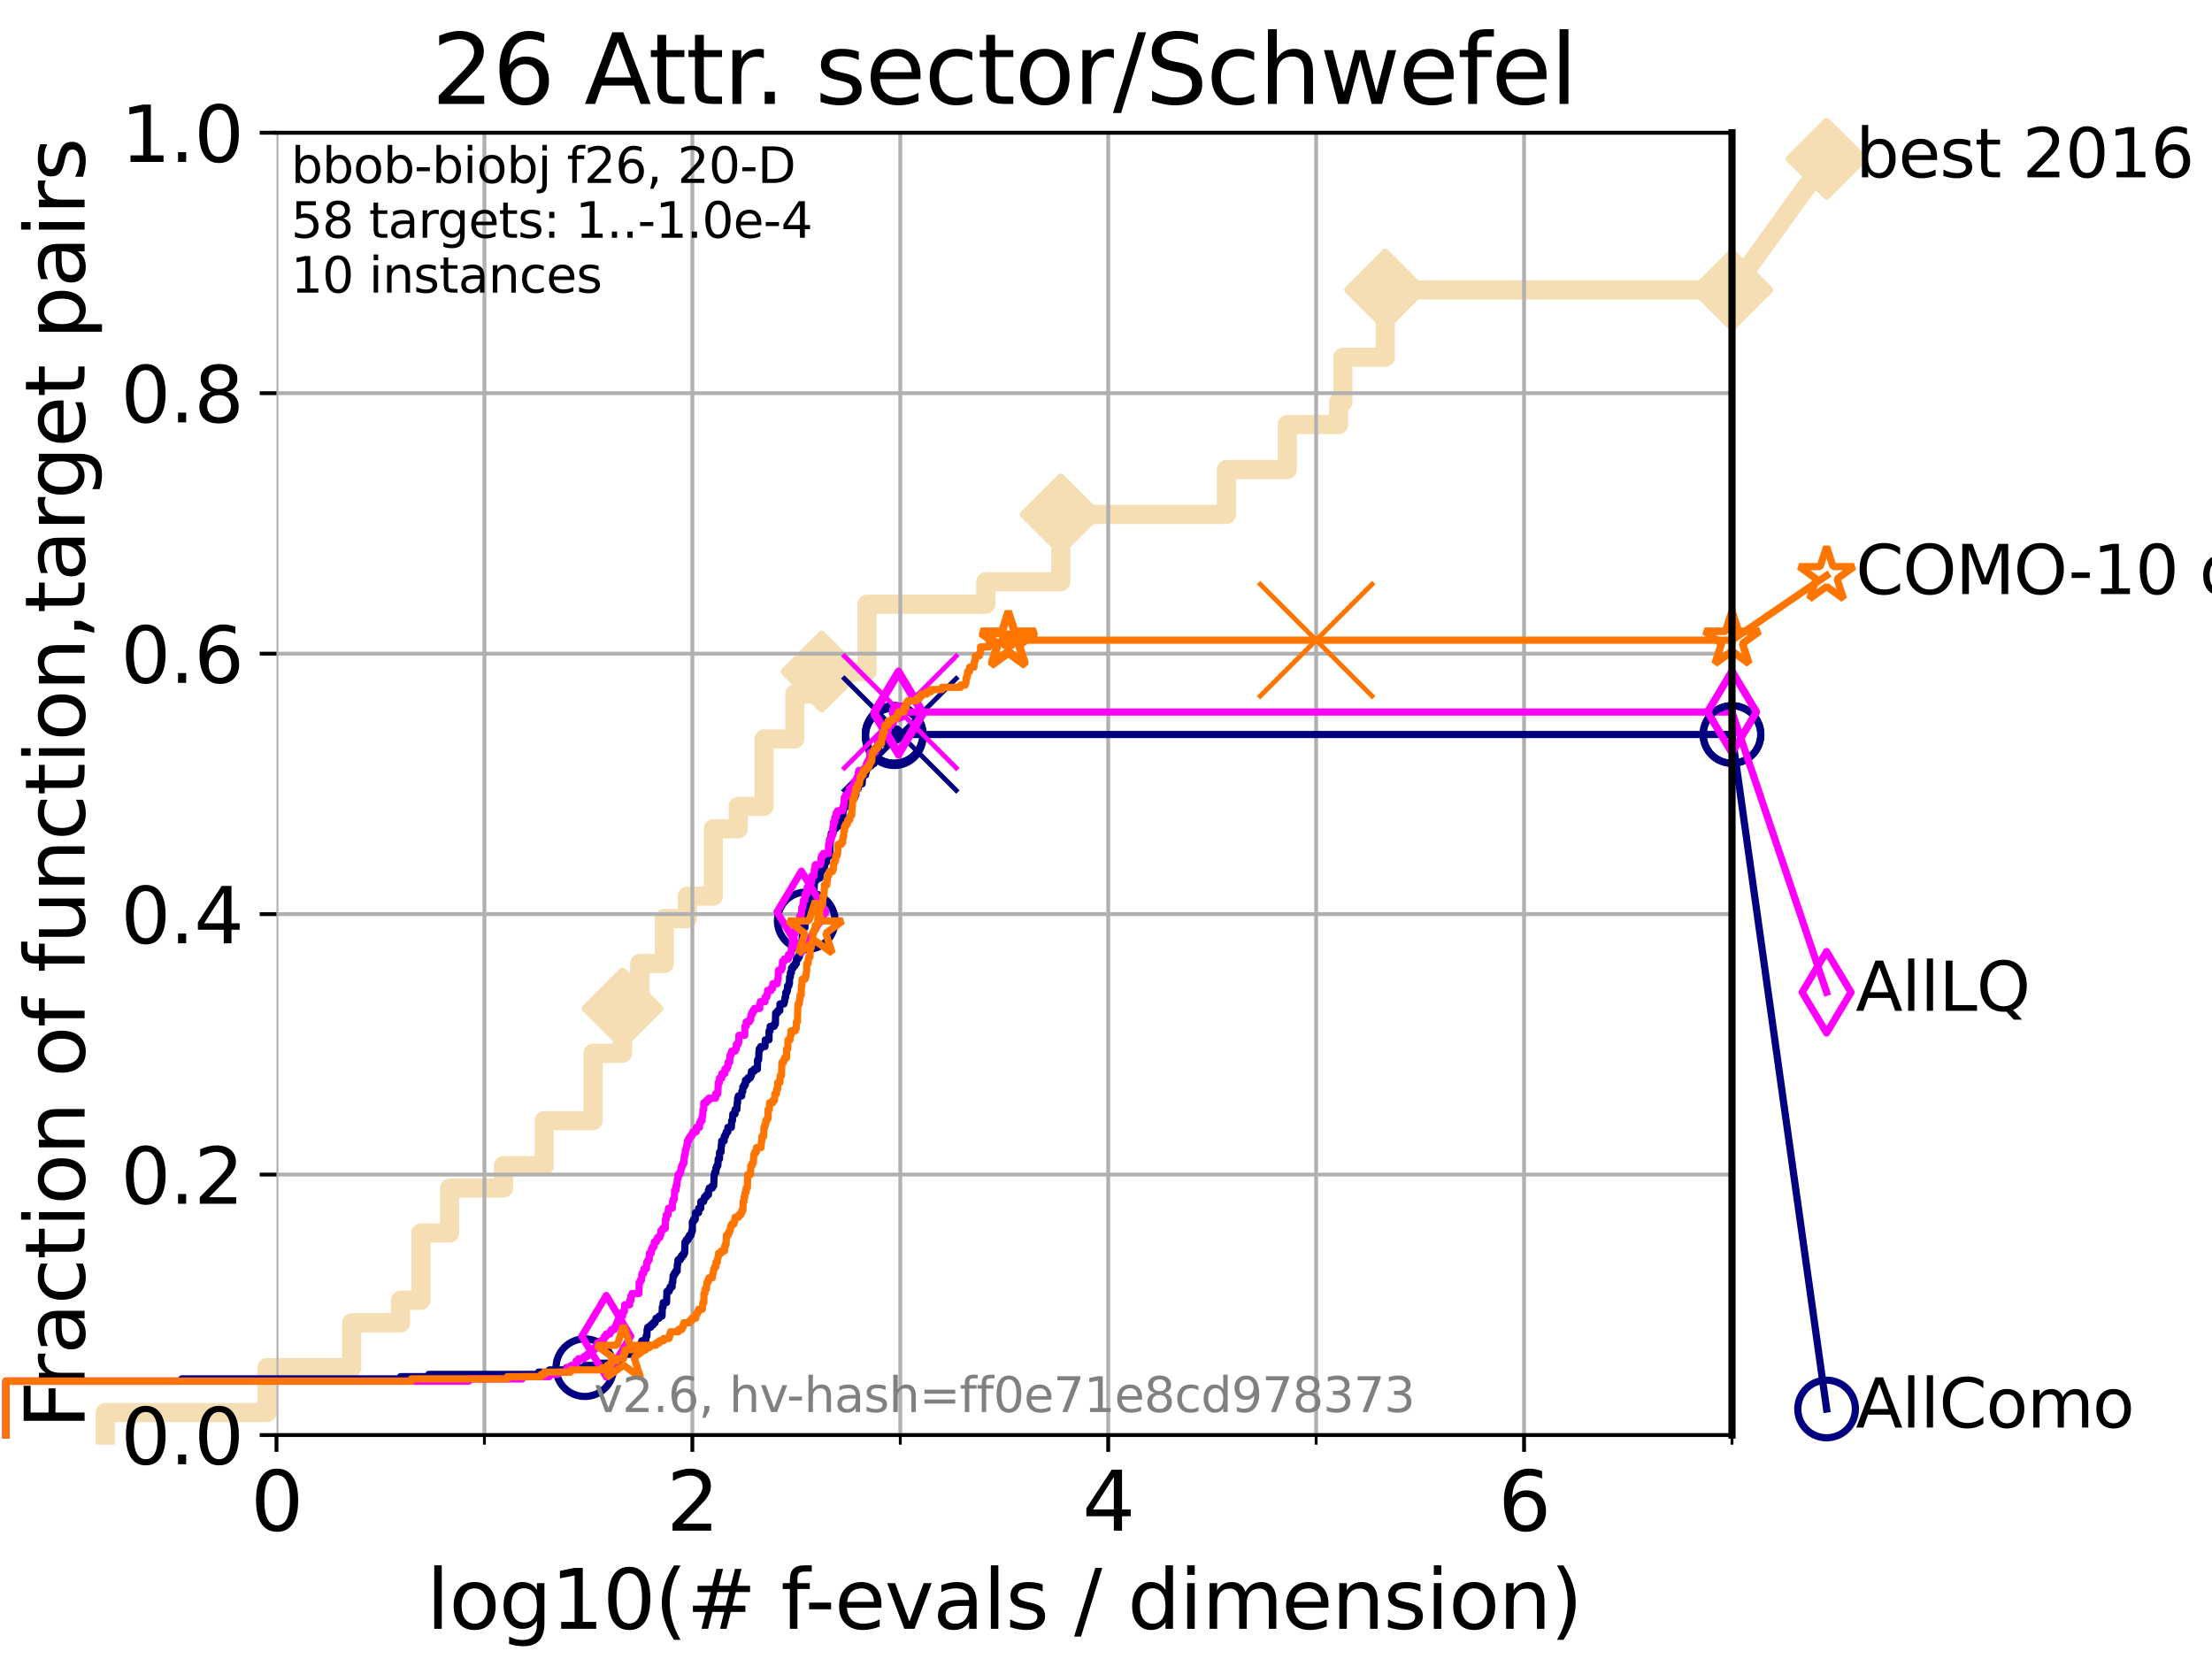 <?xml version="1.0" encoding="utf-8" standalone="no"?>
<!DOCTYPE svg PUBLIC "-//W3C//DTD SVG 1.1//EN"
  "http://www.w3.org/Graphics/SVG/1.1/DTD/svg11.dtd">
<svg xmlns:xlink="http://www.w3.org/1999/xlink" width="460.8pt" height="345.6pt" viewBox="0 0 460.8 345.6" xmlns="http://www.w3.org/2000/svg" version="1.1">
 <defs>
  <style type="text/css">*{stroke-linejoin: round; stroke-linecap: butt}</style>
 </defs>
 <g id="figure_1">
  <g id="patch_1">
   <path d="M 0 345.6 
L 460.8 345.6 
L 460.8 0 
L 0 0 
z
" style="fill: #ffffff"/>
  </g>
  <g id="axes_1">
   <g id="patch_2">
    <path d="M 57.6 298.944 
L 360.806 298.944 
L 360.806 27.648 
L 57.6 27.648 
z
" style="fill: #ffffff"/>
   </g>
   <g id="line2d_1">
    <path d="M 21.912 298.944 
L 21.912 294.266 
L 55.618 294.266 
L 55.618 284.911 
L 73.268 284.911 
L 73.268 275.556 
L 83.442 275.556 
L 83.442 270.879 
L 87.687 270.879 
L 87.687 256.846 
L 93.66 256.846 
L 93.66 247.491 
L 104.886 247.491 
L 104.886 242.814 
L 113.381 242.814 
L 113.381 233.459 
L 123.545 233.459 
L 123.545 219.426 
L 129.684 219.426 
L 129.684 210.071 
L 133.273 210.071 
L 133.273 200.716 
L 138.375 200.716 
L 138.375 191.361 
L 143.176 191.361 
L 143.176 186.684 
L 148.608 186.684 
L 148.608 172.651 
L 153.793 172.651 
L 153.793 167.974 
L 159.169 167.974 
L 159.169 153.941 
L 165.568 153.941 
L 165.568 144.586 
L 171.162 144.586 
L 171.162 139.908 
L 180.598 139.908 
L 180.598 125.876 
L 205.367 125.876 
L 205.367 121.198 
L 220.97 121.198 
L 220.97 107.166 
L 255.492 107.166 
L 255.492 97.811 
L 268.155 97.811 
L 268.155 88.456 
L 278.859 88.456 
L 278.859 83.778 
L 279.744 83.778 
L 279.744 74.423 
L 288.586 74.423 
L 288.586 60.391 
L 360.806 60.391 
" style="fill: none; stroke: #f5deb3; stroke-width: 4; stroke-linecap: square"/>
   </g>
   <g id="line2d_2">
    <defs>
     <path id="m73fb75aebb" d="M -0 7.778 
L 7.778 0 
L 0 -7.778 
L -7.778 -0 
z
" style="stroke: #f5deb3; stroke-width: 1.5; stroke-linejoin: miter"/>
    </defs>
    <g>
     <use xlink:href="#m73fb75aebb" x="129.684" y="210.071" style="fill: #f5deb3; stroke: #f5deb3; stroke-width: 1.5; stroke-linejoin: miter"/>
     <use xlink:href="#m73fb75aebb" x="171.162" y="139.908" style="fill: #f5deb3; stroke: #f5deb3; stroke-width: 1.5; stroke-linejoin: miter"/>
     <use xlink:href="#m73fb75aebb" x="220.97" y="107.166" style="fill: #f5deb3; stroke: #f5deb3; stroke-width: 1.5; stroke-linejoin: miter"/>
     <use xlink:href="#m73fb75aebb" x="288.586" y="60.391" style="fill: #f5deb3; stroke: #f5deb3; stroke-width: 1.5; stroke-linejoin: miter"/>
     <use xlink:href="#m73fb75aebb" x="288.586" y="60.391" style="fill: #f5deb3; stroke: #f5deb3; stroke-width: 1.5; stroke-linejoin: miter"/>
     <use xlink:href="#m73fb75aebb" x="360.806" y="60.391" style="fill: #f5deb3; stroke: #f5deb3; stroke-width: 1.5; stroke-linejoin: miter"/>
    </g>
   </g>
   <g id="line2d_3">
    <path style="fill: none; stroke: #f5deb3; stroke-width: 4; stroke-linecap: square"/>
    <g/>
   </g>
   <g id="line2d_4">
    <path d="M 360.806 60.391 
L 380.515 33.074 
" style="fill: none; stroke: #f5deb3; stroke-width: 4; stroke-linecap: square"/>
    <g>
     <use xlink:href="#m73fb75aebb" x="360.806" y="60.391" style="fill: #f5deb3; stroke: #f5deb3; stroke-width: 1.5; stroke-linejoin: miter"/>
     <use xlink:href="#m73fb75aebb" x="380.515" y="33.074" style="fill: #f5deb3; stroke: #f5deb3; stroke-width: 1.5; stroke-linejoin: miter"/>
    </g>
   </g>
   <g id="matplotlib.axis_1">
    <g id="xtick_1">
     <g id="line2d_5">
      <path d="M 57.6 298.944 
L 57.6 27.648 
" clip-path="url(#pdb8d1f2e4a)" style="fill: none; stroke: #b0b0b0; stroke-width: 0.8; stroke-linecap: square"/>
     </g>
     <g id="line2d_6">
      <defs>
       <path id="m192ba01133" d="M 0 0 
L 0 3.5 
" style="stroke: #000000; stroke-width: 0.8"/>
      </defs>
      <g>
       <use xlink:href="#m192ba01133" x="57.6" y="298.944" style="stroke: #000000; stroke-width: 0.8"/>
      </g>
     </g>
     <g id="text_1">
      <!-- 0 -->
      <g transform="translate(52.192 318.861) scale(0.17 -0.17)">
       <defs>
        <path id="DejaVuSans-30" d="M 2034 4250 
Q 1547 4250 1301 3770 
Q 1056 3291 1056 2328 
Q 1056 1369 1301 889 
Q 1547 409 2034 409 
Q 2525 409 2770 889 
Q 3016 1369 3016 2328 
Q 3016 3291 2770 3770 
Q 2525 4250 2034 4250 
z
M 2034 4750 
Q 2819 4750 3233 4129 
Q 3647 3509 3647 2328 
Q 3647 1150 3233 529 
Q 2819 -91 2034 -91 
Q 1250 -91 836 529 
Q 422 1150 422 2328 
Q 422 3509 836 4129 
Q 1250 4750 2034 4750 
z
" transform="scale(0.016)"/>
       </defs>
       <use xlink:href="#DejaVuSans-30"/>
      </g>
     </g>
    </g>
    <g id="xtick_2">
     <g id="line2d_7">
      <path d="M 144.23 298.944 
L 144.23 27.648 
" clip-path="url(#pdb8d1f2e4a)" style="fill: none; stroke: #b0b0b0; stroke-width: 0.8; stroke-linecap: square"/>
     </g>
     <g id="line2d_8">
      <g>
       <use xlink:href="#m192ba01133" x="144.23" y="298.944" style="stroke: #000000; stroke-width: 0.8"/>
      </g>
     </g>
     <g id="text_2">
      <!-- 2 -->
      <g transform="translate(138.822 318.861) scale(0.17 -0.17)">
       <defs>
        <path id="DejaVuSans-32" d="M 1228 531 
L 3431 531 
L 3431 0 
L 469 0 
L 469 531 
Q 828 903 1448 1529 
Q 2069 2156 2228 2338 
Q 2531 2678 2651 2914 
Q 2772 3150 2772 3378 
Q 2772 3750 2511 3984 
Q 2250 4219 1831 4219 
Q 1534 4219 1204 4116 
Q 875 4013 500 3803 
L 500 4441 
Q 881 4594 1212 4672 
Q 1544 4750 1819 4750 
Q 2544 4750 2975 4387 
Q 3406 4025 3406 3419 
Q 3406 3131 3298 2873 
Q 3191 2616 2906 2266 
Q 2828 2175 2409 1742 
Q 1991 1309 1228 531 
z
" transform="scale(0.016)"/>
       </defs>
       <use xlink:href="#DejaVuSans-32"/>
      </g>
     </g>
    </g>
    <g id="xtick_3">
     <g id="line2d_9">
      <path d="M 230.861 298.944 
L 230.861 27.648 
" clip-path="url(#pdb8d1f2e4a)" style="fill: none; stroke: #b0b0b0; stroke-width: 0.8; stroke-linecap: square"/>
     </g>
     <g id="line2d_10">
      <g>
       <use xlink:href="#m192ba01133" x="230.861" y="298.944" style="stroke: #000000; stroke-width: 0.8"/>
      </g>
     </g>
     <g id="text_3">
      <!-- 4 -->
      <g transform="translate(225.453 318.861) scale(0.17 -0.17)">
       <defs>
        <path id="DejaVuSans-34" d="M 2419 4116 
L 825 1625 
L 2419 1625 
L 2419 4116 
z
M 2253 4666 
L 3047 4666 
L 3047 1625 
L 3713 1625 
L 3713 1100 
L 3047 1100 
L 3047 0 
L 2419 0 
L 2419 1100 
L 313 1100 
L 313 1709 
L 2253 4666 
z
" transform="scale(0.016)"/>
       </defs>
       <use xlink:href="#DejaVuSans-34"/>
      </g>
     </g>
    </g>
    <g id="xtick_4">
     <g id="line2d_11">
      <path d="M 317.491 298.944 
L 317.491 27.648 
" clip-path="url(#pdb8d1f2e4a)" style="fill: none; stroke: #b0b0b0; stroke-width: 0.8; stroke-linecap: square"/>
     </g>
     <g id="line2d_12">
      <g>
       <use xlink:href="#m192ba01133" x="317.491" y="298.944" style="stroke: #000000; stroke-width: 0.8"/>
      </g>
     </g>
     <g id="text_4">
      <!-- 6 -->
      <g transform="translate(312.083 318.861) scale(0.17 -0.17)">
       <defs>
        <path id="DejaVuSans-36" d="M 2113 2584 
Q 1688 2584 1439 2293 
Q 1191 2003 1191 1497 
Q 1191 994 1439 701 
Q 1688 409 2113 409 
Q 2538 409 2786 701 
Q 3034 994 3034 1497 
Q 3034 2003 2786 2293 
Q 2538 2584 2113 2584 
z
M 3366 4563 
L 3366 3988 
Q 3128 4100 2886 4159 
Q 2644 4219 2406 4219 
Q 1781 4219 1451 3797 
Q 1122 3375 1075 2522 
Q 1259 2794 1537 2939 
Q 1816 3084 2150 3084 
Q 2853 3084 3261 2657 
Q 3669 2231 3669 1497 
Q 3669 778 3244 343 
Q 2819 -91 2113 -91 
Q 1303 -91 875 529 
Q 447 1150 447 2328 
Q 447 3434 972 4092 
Q 1497 4750 2381 4750 
Q 2619 4750 2861 4703 
Q 3103 4656 3366 4563 
z
" transform="scale(0.016)"/>
       </defs>
       <use xlink:href="#DejaVuSans-36"/>
      </g>
     </g>
    </g>
    <g id="xtick_5">
     <g id="line2d_13">
      <path d="M 100.915 298.944 
L 100.915 27.648 
" clip-path="url(#pdb8d1f2e4a)" style="fill: none; stroke: #b0b0b0; stroke-width: 0.8; stroke-linecap: square"/>
     </g>
     <g id="line2d_14">
      <defs>
       <path id="mc4b39673d6" d="M 0 0 
L 0 2 
" style="stroke: #000000; stroke-width: 0.6"/>
      </defs>
      <g>
       <use xlink:href="#mc4b39673d6" x="100.915" y="298.944" style="stroke: #000000; stroke-width: 0.6"/>
      </g>
     </g>
    </g>
    <g id="xtick_6">
     <g id="line2d_15">
      <path d="M 187.546 298.944 
L 187.546 27.648 
" clip-path="url(#pdb8d1f2e4a)" style="fill: none; stroke: #b0b0b0; stroke-width: 0.8; stroke-linecap: square"/>
     </g>
     <g id="line2d_16">
      <g>
       <use xlink:href="#mc4b39673d6" x="187.546" y="298.944" style="stroke: #000000; stroke-width: 0.6"/>
      </g>
     </g>
    </g>
    <g id="xtick_7">
     <g id="line2d_17">
      <path d="M 274.176 298.944 
L 274.176 27.648 
" clip-path="url(#pdb8d1f2e4a)" style="fill: none; stroke: #b0b0b0; stroke-width: 0.8; stroke-linecap: square"/>
     </g>
     <g id="line2d_18">
      <g>
       <use xlink:href="#mc4b39673d6" x="274.176" y="298.944" style="stroke: #000000; stroke-width: 0.6"/>
      </g>
     </g>
    </g>
    <g id="xtick_8">
     <g id="line2d_19">
      <path d="M 360.806 298.944 
L 360.806 27.648 
" clip-path="url(#pdb8d1f2e4a)" style="fill: none; stroke: #b0b0b0; stroke-width: 0.8; stroke-linecap: square"/>
     </g>
     <g id="line2d_20">
      <g>
       <use xlink:href="#mc4b39673d6" x="360.806" y="298.944" style="stroke: #000000; stroke-width: 0.6"/>
      </g>
     </g>
    </g>
    <g id="text_5">
     <!-- log10(# f-evals / dimension) -->
     <g transform="translate(88.823 339.314) scale(0.17 -0.17)">
      <defs>
       <path id="DejaVuSans-6c" d="M 603 4863 
L 1178 4863 
L 1178 0 
L 603 0 
L 603 4863 
z
" transform="scale(0.016)"/>
       <path id="DejaVuSans-6f" d="M 1959 3097 
Q 1497 3097 1228 2736 
Q 959 2375 959 1747 
Q 959 1119 1226 758 
Q 1494 397 1959 397 
Q 2419 397 2687 759 
Q 2956 1122 2956 1747 
Q 2956 2369 2687 2733 
Q 2419 3097 1959 3097 
z
M 1959 3584 
Q 2709 3584 3137 3096 
Q 3566 2609 3566 1747 
Q 3566 888 3137 398 
Q 2709 -91 1959 -91 
Q 1206 -91 779 398 
Q 353 888 353 1747 
Q 353 2609 779 3096 
Q 1206 3584 1959 3584 
z
" transform="scale(0.016)"/>
       <path id="DejaVuSans-67" d="M 2906 1791 
Q 2906 2416 2648 2759 
Q 2391 3103 1925 3103 
Q 1463 3103 1205 2759 
Q 947 2416 947 1791 
Q 947 1169 1205 825 
Q 1463 481 1925 481 
Q 2391 481 2648 825 
Q 2906 1169 2906 1791 
z
M 3481 434 
Q 3481 -459 3084 -895 
Q 2688 -1331 1869 -1331 
Q 1566 -1331 1297 -1286 
Q 1028 -1241 775 -1147 
L 775 -588 
Q 1028 -725 1275 -790 
Q 1522 -856 1778 -856 
Q 2344 -856 2625 -561 
Q 2906 -266 2906 331 
L 2906 616 
Q 2728 306 2450 153 
Q 2172 0 1784 0 
Q 1141 0 747 490 
Q 353 981 353 1791 
Q 353 2603 747 3093 
Q 1141 3584 1784 3584 
Q 2172 3584 2450 3431 
Q 2728 3278 2906 2969 
L 2906 3500 
L 3481 3500 
L 3481 434 
z
" transform="scale(0.016)"/>
       <path id="DejaVuSans-31" d="M 794 531 
L 1825 531 
L 1825 4091 
L 703 3866 
L 703 4441 
L 1819 4666 
L 2450 4666 
L 2450 531 
L 3481 531 
L 3481 0 
L 794 0 
L 794 531 
z
" transform="scale(0.016)"/>
       <path id="DejaVuSans-28" d="M 1984 4856 
Q 1566 4138 1362 3434 
Q 1159 2731 1159 2009 
Q 1159 1288 1364 580 
Q 1569 -128 1984 -844 
L 1484 -844 
Q 1016 -109 783 600 
Q 550 1309 550 2009 
Q 550 2706 781 3412 
Q 1013 4119 1484 4856 
L 1984 4856 
z
" transform="scale(0.016)"/>
       <path id="DejaVuSans-23" d="M 3272 2816 
L 2363 2816 
L 2100 1772 
L 3016 1772 
L 3272 2816 
z
M 2803 4594 
L 2478 3297 
L 3391 3297 
L 3719 4594 
L 4219 4594 
L 3897 3297 
L 4872 3297 
L 4872 2816 
L 3775 2816 
L 3519 1772 
L 4513 1772 
L 4513 1294 
L 3397 1294 
L 3072 0 
L 2572 0 
L 2894 1294 
L 1978 1294 
L 1656 0 
L 1153 0 
L 1478 1294 
L 494 1294 
L 494 1772 
L 1594 1772 
L 1856 2816 
L 850 2816 
L 850 3297 
L 1978 3297 
L 2297 4594 
L 2803 4594 
z
" transform="scale(0.016)"/>
       <path id="DejaVuSans-20" transform="scale(0.016)"/>
       <path id="DejaVuSans-66" d="M 2375 4863 
L 2375 4384 
L 1825 4384 
Q 1516 4384 1395 4259 
Q 1275 4134 1275 3809 
L 1275 3500 
L 2222 3500 
L 2222 3053 
L 1275 3053 
L 1275 0 
L 697 0 
L 697 3053 
L 147 3053 
L 147 3500 
L 697 3500 
L 697 3744 
Q 697 4328 969 4595 
Q 1241 4863 1831 4863 
L 2375 4863 
z
" transform="scale(0.016)"/>
       <path id="DejaVuSans-2d" d="M 313 2009 
L 1997 2009 
L 1997 1497 
L 313 1497 
L 313 2009 
z
" transform="scale(0.016)"/>
       <path id="DejaVuSans-65" d="M 3597 1894 
L 3597 1613 
L 953 1613 
Q 991 1019 1311 708 
Q 1631 397 2203 397 
Q 2534 397 2845 478 
Q 3156 559 3463 722 
L 3463 178 
Q 3153 47 2828 -22 
Q 2503 -91 2169 -91 
Q 1331 -91 842 396 
Q 353 884 353 1716 
Q 353 2575 817 3079 
Q 1281 3584 2069 3584 
Q 2775 3584 3186 3129 
Q 3597 2675 3597 1894 
z
M 3022 2063 
Q 3016 2534 2758 2815 
Q 2500 3097 2075 3097 
Q 1594 3097 1305 2825 
Q 1016 2553 972 2059 
L 3022 2063 
z
" transform="scale(0.016)"/>
       <path id="DejaVuSans-76" d="M 191 3500 
L 800 3500 
L 1894 563 
L 2988 3500 
L 3597 3500 
L 2284 0 
L 1503 0 
L 191 3500 
z
" transform="scale(0.016)"/>
       <path id="DejaVuSans-61" d="M 2194 1759 
Q 1497 1759 1228 1600 
Q 959 1441 959 1056 
Q 959 750 1161 570 
Q 1363 391 1709 391 
Q 2188 391 2477 730 
Q 2766 1069 2766 1631 
L 2766 1759 
L 2194 1759 
z
M 3341 1997 
L 3341 0 
L 2766 0 
L 2766 531 
Q 2569 213 2275 61 
Q 1981 -91 1556 -91 
Q 1019 -91 701 211 
Q 384 513 384 1019 
Q 384 1609 779 1909 
Q 1175 2209 1959 2209 
L 2766 2209 
L 2766 2266 
Q 2766 2663 2505 2880 
Q 2244 3097 1772 3097 
Q 1472 3097 1187 3025 
Q 903 2953 641 2809 
L 641 3341 
Q 956 3463 1253 3523 
Q 1550 3584 1831 3584 
Q 2591 3584 2966 3190 
Q 3341 2797 3341 1997 
z
" transform="scale(0.016)"/>
       <path id="DejaVuSans-73" d="M 2834 3397 
L 2834 2853 
Q 2591 2978 2328 3040 
Q 2066 3103 1784 3103 
Q 1356 3103 1142 2972 
Q 928 2841 928 2578 
Q 928 2378 1081 2264 
Q 1234 2150 1697 2047 
L 1894 2003 
Q 2506 1872 2764 1633 
Q 3022 1394 3022 966 
Q 3022 478 2636 193 
Q 2250 -91 1575 -91 
Q 1294 -91 989 -36 
Q 684 19 347 128 
L 347 722 
Q 666 556 975 473 
Q 1284 391 1588 391 
Q 1994 391 2212 530 
Q 2431 669 2431 922 
Q 2431 1156 2273 1281 
Q 2116 1406 1581 1522 
L 1381 1569 
Q 847 1681 609 1914 
Q 372 2147 372 2553 
Q 372 3047 722 3315 
Q 1072 3584 1716 3584 
Q 2034 3584 2315 3537 
Q 2597 3491 2834 3397 
z
" transform="scale(0.016)"/>
       <path id="DejaVuSans-2f" d="M 1625 4666 
L 2156 4666 
L 531 -594 
L 0 -594 
L 1625 4666 
z
" transform="scale(0.016)"/>
       <path id="DejaVuSans-64" d="M 2906 2969 
L 2906 4863 
L 3481 4863 
L 3481 0 
L 2906 0 
L 2906 525 
Q 2725 213 2448 61 
Q 2172 -91 1784 -91 
Q 1150 -91 751 415 
Q 353 922 353 1747 
Q 353 2572 751 3078 
Q 1150 3584 1784 3584 
Q 2172 3584 2448 3432 
Q 2725 3281 2906 2969 
z
M 947 1747 
Q 947 1113 1208 752 
Q 1469 391 1925 391 
Q 2381 391 2643 752 
Q 2906 1113 2906 1747 
Q 2906 2381 2643 2742 
Q 2381 3103 1925 3103 
Q 1469 3103 1208 2742 
Q 947 2381 947 1747 
z
" transform="scale(0.016)"/>
       <path id="DejaVuSans-69" d="M 603 3500 
L 1178 3500 
L 1178 0 
L 603 0 
L 603 3500 
z
M 603 4863 
L 1178 4863 
L 1178 4134 
L 603 4134 
L 603 4863 
z
" transform="scale(0.016)"/>
       <path id="DejaVuSans-6d" d="M 3328 2828 
Q 3544 3216 3844 3400 
Q 4144 3584 4550 3584 
Q 5097 3584 5394 3201 
Q 5691 2819 5691 2113 
L 5691 0 
L 5113 0 
L 5113 2094 
Q 5113 2597 4934 2840 
Q 4756 3084 4391 3084 
Q 3944 3084 3684 2787 
Q 3425 2491 3425 1978 
L 3425 0 
L 2847 0 
L 2847 2094 
Q 2847 2600 2669 2842 
Q 2491 3084 2119 3084 
Q 1678 3084 1418 2786 
Q 1159 2488 1159 1978 
L 1159 0 
L 581 0 
L 581 3500 
L 1159 3500 
L 1159 2956 
Q 1356 3278 1631 3431 
Q 1906 3584 2284 3584 
Q 2666 3584 2933 3390 
Q 3200 3197 3328 2828 
z
" transform="scale(0.016)"/>
       <path id="DejaVuSans-6e" d="M 3513 2113 
L 3513 0 
L 2938 0 
L 2938 2094 
Q 2938 2591 2744 2837 
Q 2550 3084 2163 3084 
Q 1697 3084 1428 2787 
Q 1159 2491 1159 1978 
L 1159 0 
L 581 0 
L 581 3500 
L 1159 3500 
L 1159 2956 
Q 1366 3272 1645 3428 
Q 1925 3584 2291 3584 
Q 2894 3584 3203 3211 
Q 3513 2838 3513 2113 
z
" transform="scale(0.016)"/>
       <path id="DejaVuSans-29" d="M 513 4856 
L 1013 4856 
Q 1481 4119 1714 3412 
Q 1947 2706 1947 2009 
Q 1947 1309 1714 600 
Q 1481 -109 1013 -844 
L 513 -844 
Q 928 -128 1133 580 
Q 1338 1288 1338 2009 
Q 1338 2731 1133 3434 
Q 928 4138 513 4856 
z
" transform="scale(0.016)"/>
      </defs>
      <use xlink:href="#DejaVuSans-6c"/>
      <use xlink:href="#DejaVuSans-6f" x="27.783"/>
      <use xlink:href="#DejaVuSans-67" x="88.965"/>
      <use xlink:href="#DejaVuSans-31" x="152.441"/>
      <use xlink:href="#DejaVuSans-30" x="216.064"/>
      <use xlink:href="#DejaVuSans-28" x="279.688"/>
      <use xlink:href="#DejaVuSans-23" x="318.701"/>
      <use xlink:href="#DejaVuSans-20" x="402.49"/>
      <use xlink:href="#DejaVuSans-66" x="434.277"/>
      <use xlink:href="#DejaVuSans-2d" x="463.982"/>
      <use xlink:href="#DejaVuSans-65" x="500.066"/>
      <use xlink:href="#DejaVuSans-76" x="561.59"/>
      <use xlink:href="#DejaVuSans-61" x="620.77"/>
      <use xlink:href="#DejaVuSans-6c" x="682.049"/>
      <use xlink:href="#DejaVuSans-73" x="709.832"/>
      <use xlink:href="#DejaVuSans-20" x="761.932"/>
      <use xlink:href="#DejaVuSans-2f" x="793.719"/>
      <use xlink:href="#DejaVuSans-20" x="827.41"/>
      <use xlink:href="#DejaVuSans-64" x="859.197"/>
      <use xlink:href="#DejaVuSans-69" x="922.674"/>
      <use xlink:href="#DejaVuSans-6d" x="950.457"/>
      <use xlink:href="#DejaVuSans-65" x="1047.869"/>
      <use xlink:href="#DejaVuSans-6e" x="1109.393"/>
      <use xlink:href="#DejaVuSans-73" x="1172.771"/>
      <use xlink:href="#DejaVuSans-69" x="1224.871"/>
      <use xlink:href="#DejaVuSans-6f" x="1252.654"/>
      <use xlink:href="#DejaVuSans-6e" x="1313.836"/>
      <use xlink:href="#DejaVuSans-29" x="1377.215"/>
     </g>
    </g>
   </g>
   <g id="matplotlib.axis_2">
    <g id="ytick_1">
     <g id="line2d_21">
      <path d="M 57.6 298.944 
L 360.806 298.944 
" clip-path="url(#pdb8d1f2e4a)" style="fill: none; stroke: #b0b0b0; stroke-width: 0.8; stroke-linecap: square"/>
     </g>
     <g id="line2d_22">
      <defs>
       <path id="m75cd15bff2" d="M 0 0 
L -3.5 0 
" style="stroke: #000000; stroke-width: 0.8"/>
      </defs>
      <g>
       <use xlink:href="#m75cd15bff2" x="57.6" y="298.944" style="stroke: #000000; stroke-width: 0.8"/>
      </g>
     </g>
     <g id="text_6">
      <!-- 0.0 -->
      <g transform="translate(25.155 305.023) scale(0.16 -0.16)">
       <defs>
        <path id="DejaVuSans-2e" d="M 684 794 
L 1344 794 
L 1344 0 
L 684 0 
L 684 794 
z
" transform="scale(0.016)"/>
       </defs>
       <use xlink:href="#DejaVuSans-30"/>
       <use xlink:href="#DejaVuSans-2e" x="63.623"/>
       <use xlink:href="#DejaVuSans-30" x="95.41"/>
      </g>
     </g>
    </g>
    <g id="ytick_2">
     <g id="line2d_23">
      <path d="M 57.6 244.685 
L 360.806 244.685 
" clip-path="url(#pdb8d1f2e4a)" style="fill: none; stroke: #b0b0b0; stroke-width: 0.8; stroke-linecap: square"/>
     </g>
     <g id="line2d_24">
      <g>
       <use xlink:href="#m75cd15bff2" x="57.6" y="244.685" style="stroke: #000000; stroke-width: 0.8"/>
      </g>
     </g>
     <g id="text_7">
      <!-- 0.2 -->
      <g transform="translate(25.155 250.764) scale(0.16 -0.16)">
       <use xlink:href="#DejaVuSans-30"/>
       <use xlink:href="#DejaVuSans-2e" x="63.623"/>
       <use xlink:href="#DejaVuSans-32" x="95.41"/>
      </g>
     </g>
    </g>
    <g id="ytick_3">
     <g id="line2d_25">
      <path d="M 57.6 190.426 
L 360.806 190.426 
" clip-path="url(#pdb8d1f2e4a)" style="fill: none; stroke: #b0b0b0; stroke-width: 0.8; stroke-linecap: square"/>
     </g>
     <g id="line2d_26">
      <g>
       <use xlink:href="#m75cd15bff2" x="57.6" y="190.426" style="stroke: #000000; stroke-width: 0.8"/>
      </g>
     </g>
     <g id="text_8">
      <!-- 0.4 -->
      <g transform="translate(25.155 196.504) scale(0.16 -0.16)">
       <use xlink:href="#DejaVuSans-30"/>
       <use xlink:href="#DejaVuSans-2e" x="63.623"/>
       <use xlink:href="#DejaVuSans-34" x="95.41"/>
      </g>
     </g>
    </g>
    <g id="ytick_4">
     <g id="line2d_27">
      <path d="M 57.6 136.166 
L 360.806 136.166 
" clip-path="url(#pdb8d1f2e4a)" style="fill: none; stroke: #b0b0b0; stroke-width: 0.8; stroke-linecap: square"/>
     </g>
     <g id="line2d_28">
      <g>
       <use xlink:href="#m75cd15bff2" x="57.6" y="136.166" style="stroke: #000000; stroke-width: 0.8"/>
      </g>
     </g>
     <g id="text_9">
      <!-- 0.6 -->
      <g transform="translate(25.155 142.245) scale(0.16 -0.16)">
       <use xlink:href="#DejaVuSans-30"/>
       <use xlink:href="#DejaVuSans-2e" x="63.623"/>
       <use xlink:href="#DejaVuSans-36" x="95.41"/>
      </g>
     </g>
    </g>
    <g id="ytick_5">
     <g id="line2d_29">
      <path d="M 57.6 81.907 
L 360.806 81.907 
" clip-path="url(#pdb8d1f2e4a)" style="fill: none; stroke: #b0b0b0; stroke-width: 0.8; stroke-linecap: square"/>
     </g>
     <g id="line2d_30">
      <g>
       <use xlink:href="#m75cd15bff2" x="57.6" y="81.907" style="stroke: #000000; stroke-width: 0.8"/>
      </g>
     </g>
     <g id="text_10">
      <!-- 0.8 -->
      <g transform="translate(25.155 87.986) scale(0.16 -0.16)">
       <defs>
        <path id="DejaVuSans-38" d="M 2034 2216 
Q 1584 2216 1326 1975 
Q 1069 1734 1069 1313 
Q 1069 891 1326 650 
Q 1584 409 2034 409 
Q 2484 409 2743 651 
Q 3003 894 3003 1313 
Q 3003 1734 2745 1975 
Q 2488 2216 2034 2216 
z
M 1403 2484 
Q 997 2584 770 2862 
Q 544 3141 544 3541 
Q 544 4100 942 4425 
Q 1341 4750 2034 4750 
Q 2731 4750 3128 4425 
Q 3525 4100 3525 3541 
Q 3525 3141 3298 2862 
Q 3072 2584 2669 2484 
Q 3125 2378 3379 2068 
Q 3634 1759 3634 1313 
Q 3634 634 3220 271 
Q 2806 -91 2034 -91 
Q 1263 -91 848 271 
Q 434 634 434 1313 
Q 434 1759 690 2068 
Q 947 2378 1403 2484 
z
M 1172 3481 
Q 1172 3119 1398 2916 
Q 1625 2713 2034 2713 
Q 2441 2713 2670 2916 
Q 2900 3119 2900 3481 
Q 2900 3844 2670 4047 
Q 2441 4250 2034 4250 
Q 1625 4250 1398 4047 
Q 1172 3844 1172 3481 
z
" transform="scale(0.016)"/>
       </defs>
       <use xlink:href="#DejaVuSans-30"/>
       <use xlink:href="#DejaVuSans-2e" x="63.623"/>
       <use xlink:href="#DejaVuSans-38" x="95.41"/>
      </g>
     </g>
    </g>
    <g id="ytick_6">
     <g id="line2d_31">
      <path d="M 57.6 27.648 
L 360.806 27.648 
" clip-path="url(#pdb8d1f2e4a)" style="fill: none; stroke: #b0b0b0; stroke-width: 0.8; stroke-linecap: square"/>
     </g>
     <g id="line2d_32">
      <g>
       <use xlink:href="#m75cd15bff2" x="57.6" y="27.648" style="stroke: #000000; stroke-width: 0.8"/>
      </g>
     </g>
     <g id="text_11">
      <!-- 1.0 -->
      <g transform="translate(25.155 33.727) scale(0.16 -0.16)">
       <use xlink:href="#DejaVuSans-31"/>
       <use xlink:href="#DejaVuSans-2e" x="63.623"/>
       <use xlink:href="#DejaVuSans-30" x="95.41"/>
      </g>
     </g>
    </g>
    <g id="text_12">
     <!-- Fraction of function,target pairs -->
     <g transform="translate(17.62 297.681) rotate(-90) scale(0.17 -0.17)">
      <defs>
       <path id="DejaVuSans-46" d="M 628 4666 
L 3309 4666 
L 3309 4134 
L 1259 4134 
L 1259 2759 
L 3109 2759 
L 3109 2228 
L 1259 2228 
L 1259 0 
L 628 0 
L 628 4666 
z
" transform="scale(0.016)"/>
       <path id="DejaVuSans-72" d="M 2631 2963 
Q 2534 3019 2420 3045 
Q 2306 3072 2169 3072 
Q 1681 3072 1420 2755 
Q 1159 2438 1159 1844 
L 1159 0 
L 581 0 
L 581 3500 
L 1159 3500 
L 1159 2956 
Q 1341 3275 1631 3429 
Q 1922 3584 2338 3584 
Q 2397 3584 2469 3576 
Q 2541 3569 2628 3553 
L 2631 2963 
z
" transform="scale(0.016)"/>
       <path id="DejaVuSans-63" d="M 3122 3366 
L 3122 2828 
Q 2878 2963 2633 3030 
Q 2388 3097 2138 3097 
Q 1578 3097 1268 2742 
Q 959 2388 959 1747 
Q 959 1106 1268 751 
Q 1578 397 2138 397 
Q 2388 397 2633 464 
Q 2878 531 3122 666 
L 3122 134 
Q 2881 22 2623 -34 
Q 2366 -91 2075 -91 
Q 1284 -91 818 406 
Q 353 903 353 1747 
Q 353 2603 823 3093 
Q 1294 3584 2113 3584 
Q 2378 3584 2631 3529 
Q 2884 3475 3122 3366 
z
" transform="scale(0.016)"/>
       <path id="DejaVuSans-74" d="M 1172 4494 
L 1172 3500 
L 2356 3500 
L 2356 3053 
L 1172 3053 
L 1172 1153 
Q 1172 725 1289 603 
Q 1406 481 1766 481 
L 2356 481 
L 2356 0 
L 1766 0 
Q 1100 0 847 248 
Q 594 497 594 1153 
L 594 3053 
L 172 3053 
L 172 3500 
L 594 3500 
L 594 4494 
L 1172 4494 
z
" transform="scale(0.016)"/>
       <path id="DejaVuSans-75" d="M 544 1381 
L 544 3500 
L 1119 3500 
L 1119 1403 
Q 1119 906 1312 657 
Q 1506 409 1894 409 
Q 2359 409 2629 706 
Q 2900 1003 2900 1516 
L 2900 3500 
L 3475 3500 
L 3475 0 
L 2900 0 
L 2900 538 
Q 2691 219 2414 64 
Q 2138 -91 1772 -91 
Q 1169 -91 856 284 
Q 544 659 544 1381 
z
M 1991 3584 
L 1991 3584 
z
" transform="scale(0.016)"/>
       <path id="DejaVuSans-2c" d="M 750 794 
L 1409 794 
L 1409 256 
L 897 -744 
L 494 -744 
L 750 256 
L 750 794 
z
" transform="scale(0.016)"/>
       <path id="DejaVuSans-70" d="M 1159 525 
L 1159 -1331 
L 581 -1331 
L 581 3500 
L 1159 3500 
L 1159 2969 
Q 1341 3281 1617 3432 
Q 1894 3584 2278 3584 
Q 2916 3584 3314 3078 
Q 3713 2572 3713 1747 
Q 3713 922 3314 415 
Q 2916 -91 2278 -91 
Q 1894 -91 1617 61 
Q 1341 213 1159 525 
z
M 3116 1747 
Q 3116 2381 2855 2742 
Q 2594 3103 2138 3103 
Q 1681 3103 1420 2742 
Q 1159 2381 1159 1747 
Q 1159 1113 1420 752 
Q 1681 391 2138 391 
Q 2594 391 2855 752 
Q 3116 1113 3116 1747 
z
" transform="scale(0.016)"/>
      </defs>
      <use xlink:href="#DejaVuSans-46"/>
      <use xlink:href="#DejaVuSans-72" x="50.27"/>
      <use xlink:href="#DejaVuSans-61" x="91.383"/>
      <use xlink:href="#DejaVuSans-63" x="152.662"/>
      <use xlink:href="#DejaVuSans-74" x="207.643"/>
      <use xlink:href="#DejaVuSans-69" x="246.852"/>
      <use xlink:href="#DejaVuSans-6f" x="274.635"/>
      <use xlink:href="#DejaVuSans-6e" x="335.816"/>
      <use xlink:href="#DejaVuSans-20" x="399.195"/>
      <use xlink:href="#DejaVuSans-6f" x="430.982"/>
      <use xlink:href="#DejaVuSans-66" x="492.164"/>
      <use xlink:href="#DejaVuSans-20" x="527.369"/>
      <use xlink:href="#DejaVuSans-66" x="559.156"/>
      <use xlink:href="#DejaVuSans-75" x="594.361"/>
      <use xlink:href="#DejaVuSans-6e" x="657.74"/>
      <use xlink:href="#DejaVuSans-63" x="721.119"/>
      <use xlink:href="#DejaVuSans-74" x="776.1"/>
      <use xlink:href="#DejaVuSans-69" x="815.309"/>
      <use xlink:href="#DejaVuSans-6f" x="843.092"/>
      <use xlink:href="#DejaVuSans-6e" x="904.273"/>
      <use xlink:href="#DejaVuSans-2c" x="967.652"/>
      <use xlink:href="#DejaVuSans-74" x="999.439"/>
      <use xlink:href="#DejaVuSans-61" x="1038.648"/>
      <use xlink:href="#DejaVuSans-72" x="1099.928"/>
      <use xlink:href="#DejaVuSans-67" x="1139.291"/>
      <use xlink:href="#DejaVuSans-65" x="1202.768"/>
      <use xlink:href="#DejaVuSans-74" x="1264.291"/>
      <use xlink:href="#DejaVuSans-20" x="1303.5"/>
      <use xlink:href="#DejaVuSans-70" x="1335.287"/>
      <use xlink:href="#DejaVuSans-61" x="1398.764"/>
      <use xlink:href="#DejaVuSans-69" x="1460.043"/>
      <use xlink:href="#DejaVuSans-72" x="1487.826"/>
      <use xlink:href="#DejaVuSans-73" x="1528.939"/>
     </g>
    </g>
   </g>
   <g id="line2d_33">
    <defs>
     <path id="md15f3815a3" d="M 0 1.5 
C 0.398 1.5 0.779 1.342 1.061 1.061 
C 1.342 0.779 1.5 0.398 1.5 0 
C 1.5 -0.398 1.342 -0.779 1.061 -1.061 
C 0.779 -1.342 0.398 -1.5 0 -1.5 
C -0.398 -1.5 -0.779 -1.342 -1.061 -1.061 
C -1.342 -0.779 -1.5 -0.398 -1.5 0 
C -1.5 0.398 -1.342 0.779 -1.061 1.061 
C -0.779 1.342 -0.398 1.5 0 1.5 
z
" style="stroke: #f5deb3"/>
    </defs>
    <g>
     <use xlink:href="#md15f3815a3" x="288.586" y="60.391" style="fill: #f5deb3; stroke: #f5deb3"/>
     <use xlink:href="#md15f3815a3" x="288.586" y="60.391" style="fill: #f5deb3; stroke: #f5deb3"/>
    </g>
   </g>
   <g id="line2d_34">
    <defs>
     <path id="mb3234f1d10" d="M 0 1.5 
C 0.398 1.5 0.779 1.342 1.061 1.061 
C 1.342 0.779 1.5 0.398 1.5 0 
C 1.5 -0.398 1.342 -0.779 1.061 -1.061 
C 0.779 -1.342 0.398 -1.5 0 -1.5 
C -0.398 -1.5 -0.779 -1.342 -1.061 -1.061 
C -1.342 -0.779 -1.5 -0.398 -1.5 0 
C -1.5 0.398 -1.342 0.779 -1.061 1.061 
C -0.779 1.342 -0.398 1.5 0 1.5 
z
" style="stroke: #000080"/>
    </defs>
    <g>
     <use xlink:href="#mb3234f1d10" x="186.273" y="153.005" style="fill: #000080; stroke: #000080"/>
     <use xlink:href="#mb3234f1d10" x="186.273" y="153.005" style="fill: #000080; stroke: #000080"/>
    </g>
   </g>
   <g id="line2d_35">
    <path d="M 1.246 298.944 
L 1.246 287.718 
L 37.851 287.718 
L 37.851 287.25 
L 83.442 287.25 
L 83.442 286.782 
L 89.324 286.782 
L 89.324 286.315 
L 112.18 286.315 
L 112.18 285.847 
L 114.465 285.847 
L 114.465 285.379 
L 118.001 285.379 
L 118.001 284.911 
L 121.831 284.911 
L 121.831 284.444 
L 124.508 284.444 
L 124.508 283.976 
L 129.041 283.976 
L 129.146 283.04 
L 129.623 283.04 
L 129.623 282.573 
L 129.907 282.573 
L 129.907 282.105 
L 132.019 282.105 
L 132.019 281.637 
L 132.517 281.637 
L 132.517 281.169 
L 132.795 281.169 
L 132.795 280.702 
L 133.137 280.702 
L 133.137 280.234 
L 133.524 280.234 
L 133.524 279.766 
L 133.722 279.766 
L 133.722 279.298 
L 134.527 279.298 
L 134.59 278.363 
L 134.762 278.363 
L 134.808 276.96 
L 134.932 276.96 
L 134.932 276.492 
L 135.539 276.492 
L 135.539 276.024 
L 136.04 276.024 
L 136.04 275.556 
L 136.471 275.556 
L 136.471 275.089 
L 136.655 275.089 
L 136.655 274.621 
L 137.305 274.621 
L 137.305 274.153 
L 137.92 274.153 
L 137.972 272.282 
L 138.142 272.282 
L 138.155 271.347 
L 138.856 271.347 
L 138.931 269.008 
L 139.399 269.008 
L 139.399 268.54 
L 139.593 268.54 
L 139.593 268.072 
L 140.021 268.072 
L 140.021 267.137 
L 140.15 267.137 
L 140.22 265.734 
L 140.451 265.734 
L 140.451 265.266 
L 140.748 265.266 
L 140.748 264.798 
L 141.062 264.798 
L 141.096 263.395 
L 141.184 263.395 
L 141.228 262.459 
L 141.708 262.459 
L 141.708 261.992 
L 142.017 261.992 
L 142.017 261.524 
L 142.394 261.524 
L 142.394 261.056 
L 142.621 261.056 
L 142.703 258.717 
L 142.966 258.717 
L 142.966 258.25 
L 143.364 258.25 
L 143.364 257.782 
L 143.609 257.782 
L 143.609 257.314 
L 143.965 257.314 
L 143.965 256.846 
L 144.108 256.846 
L 144.108 256.379 
L 144.23 256.379 
L 144.23 254.508 
L 144.473 254.508 
L 144.473 254.04 
L 144.832 254.04 
L 144.868 252.637 
L 145.538 252.637 
L 145.538 251.701 
L 145.981 251.701 
L 145.998 250.298 
L 146.588 250.298 
L 146.588 249.83 
L 146.745 249.83 
L 146.745 249.362 
L 147.144 249.362 
L 147.144 248.895 
L 147.582 248.895 
L 147.582 247.959 
L 147.738 247.959 
L 147.738 247.491 
L 148.383 247.491 
L 148.383 247.024 
L 148.675 247.024 
L 148.771 244.685 
L 148.867 244.685 
L 148.867 244.217 
L 149.137 244.217 
L 149.137 243.282 
L 149.339 243.282 
L 149.339 242.814 
L 149.545 242.814 
L 149.616 241.411 
L 149.89 241.411 
L 149.897 240.007 
L 150.2 240.007 
L 150.248 238.604 
L 150.337 238.604 
L 150.337 237.669 
L 150.86 237.669 
L 150.86 236.733 
L 151.116 236.733 
L 151.116 236.265 
L 151.285 236.265 
L 151.285 235.798 
L 151.618 235.798 
L 151.618 234.862 
L 152.347 234.862 
L 152.426 233.459 
L 152.584 233.459 
L 152.662 232.056 
L 153.125 232.056 
L 153.125 231.12 
L 153.508 231.12 
L 153.577 229.717 
L 153.662 229.717 
L 153.662 228.781 
L 153.798 228.781 
L 153.798 228.313 
L 154.52 228.313 
L 154.52 227.378 
L 154.731 227.378 
L 154.731 226.442 
L 155.009 226.442 
L 155.009 225.975 
L 155.282 225.975 
L 155.282 225.039 
L 155.752 225.039 
L 155.752 224.571 
L 156.275 224.571 
L 156.275 224.104 
L 156.531 224.104 
L 156.531 223.168 
L 157.104 223.168 
L 157.104 222.7 
L 157.789 222.7 
L 157.803 220.829 
L 158.025 220.829 
L 158.116 218.958 
L 158.174 218.958 
L 158.174 218.491 
L 158.463 218.491 
L 158.463 218.023 
L 159.359 218.023 
L 159.427 216.62 
L 160.191 216.62 
L 160.215 214.749 
L 160.431 214.749 
L 160.431 213.813 
L 161.271 213.813 
L 161.271 213.345 
L 161.524 213.345 
L 161.58 211.007 
L 162.016 211.007 
L 162.016 210.539 
L 162.449 210.539 
L 162.478 209.136 
L 163.308 209.136 
L 163.308 208.668 
L 163.444 208.668 
L 163.542 207.732 
L 163.67 207.732 
L 163.67 206.797 
L 163.906 206.797 
L 163.906 206.329 
L 164.057 206.329 
L 164.057 205.394 
L 164.33 205.394 
L 164.33 204.926 
L 164.456 204.926 
L 164.482 203.523 
L 164.654 203.523 
L 164.654 202.587 
L 164.884 202.587 
L 164.884 201.652 
L 165.233 201.652 
L 165.233 201.184 
L 165.62 201.184 
L 165.62 200.716 
L 165.907 200.716 
L 165.907 199.781 
L 166.246 199.781 
L 166.246 199.313 
L 166.547 199.313 
L 166.57 197.91 
L 166.733 197.91 
L 166.733 196.974 
L 166.99 196.974 
L 167.085 195.571 
L 167.118 195.571 
L 167.221 193.232 
L 167.686 193.232 
L 167.705 191.829 
L 167.955 191.829 
L 168.005 190.426 
L 168.267 190.426 
L 168.298 188.555 
L 168.959 188.555 
L 168.961 187.619 
L 169.08 187.619 
L 169.157 186.684 
L 169.329 186.684 
L 169.346 185.28 
L 169.587 185.28 
L 169.68 183.409 
L 170.053 183.409 
L 170.053 182.942 
L 170.81 182.942 
L 170.844 182.006 
L 170.931 182.006 
L 170.931 181.538 
L 171.144 181.538 
L 171.144 181.071 
L 171.476 181.071 
L 171.476 180.603 
L 171.763 180.603 
L 171.763 179.667 
L 172.138 179.667 
L 172.174 178.732 
L 172.356 178.732 
L 172.356 178.264 
L 172.835 178.264 
L 172.94 175.458 
L 172.989 175.458 
L 172.989 174.522 
L 173.174 174.522 
L 173.174 173.587 
L 173.543 173.587 
L 173.569 172.651 
L 174.076 172.651 
L 174.076 172.183 
L 174.583 172.183 
L 174.583 171.716 
L 174.779 171.716 
L 174.779 171.248 
L 175 171.248 
L 175 170.78 
L 175.115 170.78 
L 175.115 170.312 
L 175.32 170.312 
L 175.32 169.845 
L 175.601 169.845 
L 175.601 168.909 
L 175.716 168.909 
L 175.716 167.974 
L 176.461 167.974 
L 176.461 167.506 
L 176.84 167.506 
L 176.84 167.038 
L 177.462 167.038 
L 177.535 166.103 
L 178.064 166.103 
L 178.064 165.635 
L 178.289 165.635 
L 178.298 164.232 
L 178.833 164.232 
L 178.833 163.296 
L 179.6 163.296 
L 179.688 161.893 
L 179.785 161.893 
L 179.785 161.425 
L 180.324 161.425 
L 180.324 160.957 
L 180.455 160.957 
L 180.512 160.022 
L 180.92 160.022 
L 180.92 159.554 
L 181.457 159.554 
L 181.457 159.086 
L 182.07 159.086 
L 182.07 158.618 
L 182.519 158.618 
L 182.519 157.683 
L 182.796 157.683 
L 182.812 156.747 
L 183.011 156.747 
L 183.107 154.876 
L 184.539 154.876 
L 184.539 154.409 
L 186.149 154.409 
L 186.149 153.473 
L 186.273 153.473 
L 186.273 153.005 
L 360.806 153.005 
L 360.806 153.005 
" style="fill: none; stroke: #000080; stroke-width: 1.5; stroke-linecap: square"/>
   </g>
   <g id="line2d_36">
    <defs>
     <path id="m875482e453" d="M 0 6 
C 1.591 6 3.117 5.368 4.243 4.243 
C 5.368 3.117 6 1.591 6 0 
C 6 -1.591 5.368 -3.117 4.243 -4.243 
C 3.117 -5.368 1.591 -6 0 -6 
C -1.591 -6 -3.117 -5.368 -4.243 -4.243 
C -5.368 -3.117 -6 -1.591 -6 0 
C -6 1.591 -5.368 3.117 -4.243 4.243 
C -3.117 5.368 -1.591 6 0 6 
z
" style="stroke: #000080; stroke-width: 1.5"/>
    </defs>
    <g>
     <use xlink:href="#m875482e453" x="121.831" y="284.911" style="fill-opacity: 0; stroke: #000080; stroke-width: 1.5"/>
     <use xlink:href="#m875482e453" x="167.955" y="191.829" style="fill-opacity: 0; stroke: #000080; stroke-width: 1.5"/>
     <use xlink:href="#m875482e453" x="186.273" y="153.473" style="fill-opacity: 0; stroke: #000080; stroke-width: 1.5"/>
     <use xlink:href="#m875482e453" x="186.273" y="153.005" style="fill-opacity: 0; stroke: #000080; stroke-width: 1.5"/>
     <use xlink:href="#m875482e453" x="186.273" y="153.005" style="fill-opacity: 0; stroke: #000080; stroke-width: 1.5"/>
     <use xlink:href="#m875482e453" x="360.806" y="153.005" style="fill-opacity: 0; stroke: #000080; stroke-width: 1.5"/>
    </g>
   </g>
   <g id="line2d_37">
    <path style="fill: none; stroke: #000080; stroke-width: 1.5; stroke-linecap: square"/>
    <g/>
   </g>
   <g id="line2d_38">
    <path d="M 187.549 153.005 
" clip-path="url(#pdb8d1f2e4a)" style="fill: none; stroke: #000080; stroke-width: 1.5; stroke-linecap: square"/>
    <defs>
     <path id="m9efc64bd04" d="M -12 12 
L 12 -12 
M -12 -12 
L 12 12 
" style="stroke: #000080"/>
    </defs>
    <g clip-path="url(#pdb8d1f2e4a)">
     <use xlink:href="#m9efc64bd04" x="187.549" y="153.005" style="fill: #000080; stroke: #000080"/>
    </g>
   </g>
   <g id="line2d_39">
    <defs>
     <path id="m1381a26009" d="M 0 1.5 
C 0.398 1.5 0.779 1.342 1.061 1.061 
C 1.342 0.779 1.5 0.398 1.5 0 
C 1.5 -0.398 1.342 -0.779 1.061 -1.061 
C 0.779 -1.342 0.398 -1.5 0 -1.5 
C -0.398 -1.5 -0.779 -1.342 -1.061 -1.061 
C -1.342 -0.779 -1.5 -0.398 -1.5 0 
C -1.5 0.398 -1.342 0.779 -1.061 1.061 
C -0.779 1.342 -0.398 1.5 0 1.5 
z
" style="stroke: #ff00ff"/>
    </defs>
    <g>
     <use xlink:href="#m1381a26009" x="187.17" y="148.328" style="fill: #ff00ff; stroke: #ff00ff"/>
     <use xlink:href="#m1381a26009" x="187.17" y="148.328" style="fill: #ff00ff; stroke: #ff00ff"/>
    </g>
   </g>
   <g id="line2d_40">
    <path d="M 1.246 298.944 
L 1.246 287.718 
L 97.635 287.718 
L 97.635 287.25 
L 108.792 287.25 
L 108.792 286.782 
L 114.419 286.782 
L 114.419 286.315 
L 116.212 286.315 
L 116.212 285.847 
L 117.925 285.847 
L 117.925 285.379 
L 118.152 285.379 
L 118.152 284.911 
L 118.962 284.911 
L 118.962 284.444 
L 119.979 284.444 
L 120.013 283.508 
L 120.518 283.508 
L 120.518 283.04 
L 121.676 283.04 
L 121.676 282.573 
L 122.32 282.573 
L 122.32 282.105 
L 123.001 282.105 
L 123.088 281.169 
L 123.881 281.169 
L 123.881 280.702 
L 124.293 280.702 
L 124.293 280.234 
L 124.455 280.234 
L 124.455 279.766 
L 125.09 279.766 
L 125.09 279.298 
L 125.729 279.298 
L 125.729 278.831 
L 125.929 278.831 
L 125.929 278.363 
L 126.299 278.363 
L 126.299 277.895 
L 127.064 277.895 
L 127.064 277.427 
L 127.366 277.427 
L 127.366 276.96 
L 128.023 276.96 
L 128.023 276.492 
L 128.288 276.492 
L 128.288 276.024 
L 128.463 276.024 
L 128.463 275.556 
L 128.679 275.556 
L 128.679 275.089 
L 128.893 275.089 
L 128.957 274.153 
L 129.704 274.153 
L 129.765 273.218 
L 130.067 273.218 
L 130.127 271.814 
L 131.172 271.814 
L 131.172 270.879 
L 131.434 270.879 
L 131.434 269.943 
L 131.656 269.943 
L 131.656 269.476 
L 133.086 269.476 
L 133.154 267.137 
L 133.39 267.137 
L 133.39 266.669 
L 133.64 266.669 
L 133.722 265.266 
L 134.113 265.266 
L 134.113 264.33 
L 134.652 264.33 
L 134.73 262.927 
L 134.978 262.927 
L 134.978 262.459 
L 135.253 262.459 
L 135.283 261.056 
L 135.688 261.056 
L 135.717 260.121 
L 135.967 260.121 
L 135.967 259.653 
L 136.271 259.653 
L 136.3 258.717 
L 136.739 258.717 
L 136.739 258.25 
L 136.975 258.25 
L 136.975 257.782 
L 137.453 257.782 
L 137.453 257.314 
L 137.641 257.314 
L 137.668 256.379 
L 138.038 256.379 
L 138.038 255.911 
L 138.579 255.911 
L 138.604 254.04 
L 138.781 254.04 
L 138.781 253.104 
L 139.154 253.104 
L 139.253 251.701 
L 140.068 251.701 
L 140.08 250.298 
L 140.232 250.298 
L 140.232 249.83 
L 140.463 249.83 
L 140.543 247.959 
L 140.827 247.959 
L 140.827 247.024 
L 140.995 247.024 
L 141.096 245.62 
L 141.239 245.62 
L 141.239 244.685 
L 141.6 244.685 
L 141.6 244.217 
L 141.826 244.217 
L 141.9 243.282 
L 142.028 243.282 
L 142.028 242.814 
L 142.217 242.814 
L 142.217 242.346 
L 142.467 242.346 
L 142.528 240.943 
L 142.631 240.943 
L 142.631 240.475 
L 142.764 240.475 
L 142.764 239.54 
L 142.936 239.54 
L 143.036 238.604 
L 143.186 238.604 
L 143.186 237.669 
L 143.453 237.669 
L 143.453 237.201 
L 143.716 237.201 
L 143.716 236.733 
L 144.07 236.733 
L 144.07 236.265 
L 144.334 236.265 
L 144.334 235.798 
L 145.031 235.798 
L 145.031 234.862 
L 145.713 234.862 
L 145.713 233.927 
L 145.92 233.927 
L 145.92 233.459 
L 146.261 233.459 
L 146.261 232.523 
L 146.379 232.523 
L 146.454 231.12 
L 146.596 231.12 
L 146.613 229.717 
L 147.152 229.717 
L 147.152 229.249 
L 147.644 229.249 
L 147.644 228.781 
L 149.072 228.781 
L 149.072 227.846 
L 149.538 227.846 
L 149.637 225.507 
L 149.876 225.507 
L 149.876 224.571 
L 150.378 224.571 
L 150.378 223.636 
L 151.005 223.636 
L 151.005 222.7 
L 151.459 222.7 
L 151.459 222.233 
L 151.65 222.233 
L 151.65 221.297 
L 152.014 221.297 
L 152.07 219.894 
L 152.267 219.894 
L 152.267 219.426 
L 152.426 219.426 
L 152.426 218.958 
L 153.154 218.958 
L 153.154 218.491 
L 153.392 218.491 
L 153.392 217.555 
L 153.764 217.555 
L 153.764 217.087 
L 153.911 217.087 
L 153.928 215.684 
L 155.146 215.684 
L 155.172 213.813 
L 155.449 213.813 
L 155.449 212.878 
L 156.116 212.878 
L 156.116 212.41 
L 156.398 212.41 
L 156.418 211.474 
L 156.59 211.474 
L 156.59 211.007 
L 156.861 211.007 
L 156.861 210.539 
L 157.142 210.539 
L 157.142 210.071 
L 158.277 210.071 
L 158.277 209.136 
L 158.401 209.136 
L 158.401 208.668 
L 159.372 208.668 
L 159.372 207.732 
L 159.726 207.732 
L 159.726 207.265 
L 159.891 207.265 
L 159.891 206.329 
L 160.621 206.329 
L 160.621 205.861 
L 160.987 205.861 
L 160.987 204.926 
L 161.913 204.926 
L 161.998 203.99 
L 162.085 203.99 
L 162.169 202.119 
L 162.761 202.119 
L 162.761 201.652 
L 162.974 201.652 
L 163.009 200.248 
L 163.386 200.248 
L 163.386 199.781 
L 164.25 199.781 
L 164.25 198.845 
L 164.803 198.845 
L 164.85 197.442 
L 165.013 197.442 
L 165.109 195.571 
L 165.383 195.571 
L 165.383 194.635 
L 165.602 194.635 
L 165.659 193.232 
L 165.74 193.232 
L 165.74 192.764 
L 166.029 192.764 
L 166.029 191.829 
L 166.524 191.829 
L 166.578 190.893 
L 166.838 190.893 
L 166.838 190.426 
L 166.956 190.426 
L 167.034 189.022 
L 167.249 189.022 
L 167.345 187.619 
L 167.629 187.619 
L 167.7 186.216 
L 168.117 186.216 
L 168.164 184.813 
L 168.768 184.813 
L 168.873 183.877 
L 169.042 183.877 
L 169.1 182.474 
L 169.582 182.474 
L 169.641 181.071 
L 169.76 181.071 
L 169.828 180.135 
L 170.865 180.135 
L 170.865 179.667 
L 171.031 179.667 
L 171.042 178.732 
L 171.146 178.732 
L 171.146 178.264 
L 171.509 178.264 
L 171.509 177.796 
L 172.547 177.796 
L 172.616 175.925 
L 172.761 175.925 
L 172.761 174.99 
L 173.145 174.99 
L 173.145 174.054 
L 173.442 174.054 
L 173.518 172.183 
L 173.605 172.183 
L 173.634 171.248 
L 173.889 171.248 
L 173.889 170.312 
L 174.167 170.312 
L 174.167 169.377 
L 174.471 169.377 
L 174.471 168.909 
L 175.506 168.909 
L 175.506 168.441 
L 175.626 168.441 
L 175.626 167.974 
L 175.762 167.974 
L 175.865 166.57 
L 175.881 166.57 
L 175.881 166.103 
L 176.164 166.103 
L 176.164 165.635 
L 176.632 165.635 
L 176.632 165.167 
L 176.965 165.167 
L 176.965 164.232 
L 177.526 164.232 
L 177.526 163.764 
L 177.927 163.764 
L 177.942 162.828 
L 178.332 162.828 
L 178.332 162.36 
L 178.536 162.36 
L 178.536 161.893 
L 178.791 161.893 
L 178.791 160.957 
L 178.918 160.957 
L 178.918 160.489 
L 180.033 160.489 
L 180.033 160.022 
L 180.489 160.022 
L 180.489 159.086 
L 180.704 159.086 
L 180.704 158.618 
L 181.003 158.618 
L 181.003 158.151 
L 181.178 158.151 
L 181.253 156.747 
L 182.353 156.747 
L 182.353 156.28 
L 182.499 156.28 
L 182.499 155.812 
L 182.811 155.812 
L 182.848 154.409 
L 182.979 154.409 
L 183.06 153.473 
L 183.568 153.473 
L 183.568 153.005 
L 184.123 153.005 
L 184.123 152.538 
L 184.295 152.538 
L 184.295 152.07 
L 185.053 152.07 
L 185.053 151.134 
L 185.652 151.134 
L 185.652 150.667 
L 186.081 150.667 
L 186.081 150.199 
L 186.257 150.199 
L 186.257 149.731 
L 186.959 149.731 
L 186.959 148.796 
L 187.17 148.796 
L 187.17 148.328 
L 360.806 148.328 
L 360.806 148.328 
" style="fill: none; stroke: #ff00ff; stroke-width: 1.5; stroke-linecap: square"/>
   </g>
   <g id="line2d_41">
    <defs>
     <path id="mb64f815f8d" d="M -0 8.485 
L 5.091 0 
L 0 -8.485 
L -5.091 -0 
z
" style="stroke: #ff00ff; stroke-width: 1.5; stroke-linejoin: miter"/>
    </defs>
    <g>
     <use xlink:href="#mb64f815f8d" x="126.299" y="278.363" style="fill-opacity: 0; stroke: #ff00ff; stroke-width: 1.5; stroke-linejoin: miter"/>
     <use xlink:href="#mb64f815f8d" x="166.956" y="189.958" style="fill-opacity: 0; stroke: #ff00ff; stroke-width: 1.5; stroke-linejoin: miter"/>
     <use xlink:href="#mb64f815f8d" x="187.17" y="148.796" style="fill-opacity: 0; stroke: #ff00ff; stroke-width: 1.5; stroke-linejoin: miter"/>
     <use xlink:href="#mb64f815f8d" x="187.17" y="148.328" style="fill-opacity: 0; stroke: #ff00ff; stroke-width: 1.5; stroke-linejoin: miter"/>
     <use xlink:href="#mb64f815f8d" x="187.17" y="148.328" style="fill-opacity: 0; stroke: #ff00ff; stroke-width: 1.5; stroke-linejoin: miter"/>
     <use xlink:href="#mb64f815f8d" x="360.806" y="148.328" style="fill-opacity: 0; stroke: #ff00ff; stroke-width: 1.5; stroke-linejoin: miter"/>
    </g>
   </g>
   <g id="line2d_42">
    <path style="fill: none; stroke: #ff00ff; stroke-width: 1.5; stroke-linecap: square"/>
    <g/>
   </g>
   <g id="line2d_43">
    <path d="M 187.549 148.328 
" clip-path="url(#pdb8d1f2e4a)" style="fill: none; stroke: #ff00ff; stroke-width: 1.5; stroke-linecap: square"/>
    <defs>
     <path id="m320745dda1" d="M -12 12 
L 12 -12 
M -12 -12 
L 12 12 
" style="stroke: #ff00ff"/>
    </defs>
    <g clip-path="url(#pdb8d1f2e4a)">
     <use xlink:href="#m320745dda1" x="187.549" y="148.328" style="fill: #ff00ff; stroke: #ff00ff"/>
    </g>
   </g>
   <g id="line2d_44">
    <defs>
     <path id="m00552b082b" d="M 0 1.5 
C 0.398 1.5 0.779 1.342 1.061 1.061 
C 1.342 0.779 1.5 0.398 1.5 0 
C 1.5 -0.398 1.342 -0.779 1.061 -1.061 
C 0.779 -1.342 0.398 -1.5 0 -1.5 
C -0.398 -1.5 -0.779 -1.342 -1.061 -1.061 
C -1.342 -0.779 -1.5 -0.398 -1.5 0 
C -1.5 0.398 -1.342 0.779 -1.061 1.061 
C -0.779 1.342 -0.398 1.5 0 1.5 
z
" style="stroke: #ff7500"/>
    </defs>
    <g>
     <use xlink:href="#m00552b082b" x="210.048" y="133.36" style="fill: #ff7500; stroke: #ff7500"/>
     <use xlink:href="#m00552b082b" x="210.048" y="133.36" style="fill: #ff7500; stroke: #ff7500"/>
    </g>
   </g>
   <g id="line2d_45">
    <path d="M 1.246 298.944 
L 1.246 287.718 
L 85.684 287.718 
L 85.684 287.25 
L 105.705 287.25 
L 105.705 286.782 
L 112.74 286.782 
L 112.74 286.315 
L 113.381 286.315 
L 113.381 285.847 
L 118.817 285.847 
L 118.817 285.379 
L 125.502 285.379 
L 125.502 284.911 
L 126.469 284.911 
L 126.469 284.444 
L 127.087 284.444 
L 127.087 283.976 
L 127.389 283.976 
L 127.389 283.508 
L 128.55 283.508 
L 128.55 283.04 
L 129.907 283.04 
L 129.907 282.105 
L 130.167 282.105 
L 130.167 281.169 
L 134.527 281.169 
L 134.527 280.702 
L 135.329 280.702 
L 135.329 280.234 
L 136.655 280.234 
L 136.655 279.766 
L 137.372 279.766 
L 137.372 279.298 
L 138.233 279.298 
L 138.233 278.831 
L 139.375 278.831 
L 139.375 278.363 
L 139.532 278.363 
L 139.532 277.895 
L 139.689 277.895 
L 139.689 277.427 
L 141.327 277.427 
L 141.327 276.96 
L 142.028 276.96 
L 142.028 276.492 
L 142.301 276.492 
L 142.301 276.024 
L 142.436 276.024 
L 142.436 275.556 
L 143.706 275.556 
L 143.706 275.089 
L 144.108 275.089 
L 144.108 274.621 
L 144.95 274.621 
L 144.95 273.685 
L 145.3 273.685 
L 145.3 273.218 
L 145.53 273.218 
L 145.53 272.75 
L 146.312 272.75 
L 146.421 271.347 
L 146.637 271.347 
L 146.637 269.476 
L 146.851 269.476 
L 146.851 268.54 
L 147.168 268.54 
L 147.272 267.137 
L 147.479 267.137 
L 147.479 266.669 
L 147.684 266.669 
L 147.684 266.201 
L 148.383 266.201 
L 148.481 265.266 
L 148.578 265.266 
L 148.675 264.33 
L 148.867 264.33 
L 148.867 263.863 
L 149.151 263.863 
L 149.151 262.927 
L 149.432 262.927 
L 149.524 261.992 
L 149.616 261.992 
L 149.708 261.056 
L 150.248 261.056 
L 150.248 260.588 
L 150.946 260.588 
L 150.946 259.653 
L 151.116 259.653 
L 151.116 259.185 
L 151.265 259.185 
L 151.317 257.314 
L 151.7 257.314 
L 151.7 256.846 
L 151.945 256.846 
L 151.945 256.379 
L 152.107 256.379 
L 152.187 255.443 
L 152.426 255.443 
L 152.426 254.975 
L 152.895 254.975 
L 152.895 254.508 
L 153.037 254.508 
L 153.125 253.572 
L 153.872 253.572 
L 153.872 253.104 
L 154.306 253.104 
L 154.306 252.637 
L 154.52 252.637 
L 154.52 252.169 
L 154.758 252.169 
L 154.801 250.298 
L 154.987 250.298 
L 154.987 249.362 
L 155.146 249.362 
L 155.214 248.427 
L 155.418 248.427 
L 155.418 247.491 
L 155.686 247.491 
L 155.752 244.685 
L 156.339 244.685 
L 156.403 242.814 
L 156.658 242.814 
L 156.658 242.346 
L 156.923 242.346 
L 157.033 240.475 
L 157.218 240.475 
L 157.218 240.007 
L 157.577 240.007 
L 157.577 239.072 
L 158.529 239.072 
L 158.634 237.669 
L 158.713 237.669 
L 158.713 236.733 
L 159.084 236.733 
L 159.139 234.862 
L 159.288 234.862 
L 159.288 234.394 
L 159.469 234.394 
L 159.523 233.459 
L 159.792 233.459 
L 159.792 232.991 
L 160.005 232.991 
L 160.005 231.12 
L 160.275 231.12 
L 160.319 229.717 
L 160.976 229.717 
L 160.976 229.249 
L 161.331 229.249 
L 161.43 227.846 
L 161.77 227.846 
L 161.77 226.91 
L 162.009 226.91 
L 162.009 225.507 
L 162.478 225.507 
L 162.524 224.104 
L 162.786 224.104 
L 162.891 221.297 
L 163.243 221.297 
L 163.243 220.829 
L 163.427 220.829 
L 163.427 220.362 
L 163.843 220.362 
L 163.863 218.491 
L 164.103 218.491 
L 164.162 216.62 
L 164.581 216.62 
L 164.664 215.684 
L 164.765 215.684 
L 164.765 214.749 
L 165.668 214.749 
L 165.668 214.281 
L 165.863 214.281 
L 165.901 212.878 
L 166.126 212.878 
L 166.208 209.603 
L 166.246 209.603 
L 166.246 209.136 
L 166.495 209.136 
L 166.587 208.2 
L 166.659 208.2 
L 166.659 207.265 
L 166.917 207.265 
L 166.948 205.394 
L 167.054 205.394 
L 167.079 203.99 
L 167.705 203.99 
L 167.705 203.523 
L 167.864 203.523 
L 167.963 202.587 
L 168.021 202.587 
L 168.061 200.716 
L 168.355 200.716 
L 168.355 199.781 
L 168.511 199.781 
L 168.511 199.313 
L 168.74 199.313 
L 168.763 197.442 
L 168.994 197.442 
L 169.06 196.506 
L 169.319 196.506 
L 169.351 194.168 
L 169.578 194.168 
L 169.578 193.7 
L 169.847 193.7 
L 169.847 192.764 
L 170.304 192.764 
L 170.414 190.893 
L 170.542 190.893 
L 170.568 189.958 
L 170.727 189.958 
L 170.757 189.022 
L 171.107 189.022 
L 171.179 188.087 
L 171.394 188.087 
L 171.425 186.684 
L 171.625 186.684 
L 171.713 185.28 
L 171.737 185.28 
L 171.737 184.345 
L 172.246 184.345 
L 172.283 183.409 
L 172.361 183.409 
L 172.375 182.474 
L 172.616 182.474 
L 172.616 182.006 
L 172.782 182.006 
L 172.782 181.538 
L 173.438 181.538 
L 173.438 181.071 
L 173.609 181.071 
L 173.628 179.667 
L 173.928 179.667 
L 173.928 179.2 
L 174.09 179.2 
L 174.09 178.264 
L 174.391 178.264 
L 174.391 177.796 
L 174.514 177.796 
L 174.563 175.925 
L 175.239 175.925 
L 175.239 175.458 
L 175.558 175.458 
L 175.571 174.522 
L 175.705 174.522 
L 175.807 173.119 
L 175.916 173.119 
L 175.916 172.183 
L 176.145 172.183 
L 176.145 171.716 
L 176.51 171.716 
L 176.51 171.248 
L 176.648 171.248 
L 176.648 170.78 
L 177.036 170.78 
L 177.145 169.845 
L 177.405 169.845 
L 177.516 167.974 
L 177.58 167.974 
L 177.594 166.57 
L 177.897 166.57 
L 177.993 165.635 
L 178.17 165.635 
L 178.244 164.232 
L 178.686 164.232 
L 178.686 163.296 
L 179.056 163.296 
L 179.136 162.36 
L 179.177 162.36 
L 179.177 161.893 
L 179.484 161.893 
L 179.484 161.425 
L 179.827 161.425 
L 179.827 160.489 
L 180.339 160.489 
L 180.339 160.022 
L 180.863 160.022 
L 180.863 159.554 
L 181.103 159.554 
L 181.103 159.086 
L 181.256 159.086 
L 181.256 158.618 
L 181.585 158.618 
L 181.681 157.215 
L 181.732 157.215 
L 181.732 156.747 
L 181.973 156.747 
L 181.973 156.28 
L 182.27 156.28 
L 182.27 155.812 
L 182.843 155.812 
L 182.843 155.344 
L 183.115 155.344 
L 183.115 154.876 
L 183.652 154.876 
L 183.712 153.473 
L 183.906 153.473 
L 183.906 152.538 
L 184.243 152.538 
L 184.329 151.134 
L 184.973 151.134 
L 184.973 150.199 
L 185.828 150.199 
L 185.828 149.731 
L 186.701 149.731 
L 186.701 149.263 
L 186.935 149.263 
L 186.935 148.796 
L 187.152 148.796 
L 187.152 148.328 
L 188.298 148.328 
L 188.298 147.392 
L 188.771 147.392 
L 188.771 146.457 
L 189.097 146.457 
L 189.097 145.989 
L 190.937 145.989 
L 190.937 145.521 
L 191.537 145.521 
L 191.537 145.054 
L 191.942 145.054 
L 191.942 144.586 
L 193.045 144.586 
L 193.045 144.118 
L 193.93 144.118 
L 193.93 143.65 
L 196.237 143.65 
L 196.237 143.183 
L 200.097 143.183 
L 200.097 142.715 
L 201.08 142.715 
L 201.08 142.247 
L 201.234 142.247 
L 201.234 141.312 
L 201.411 141.312 
L 201.411 140.844 
L 201.554 140.844 
L 201.554 139.908 
L 201.978 139.908 
L 201.978 138.973 
L 202.9 138.973 
L 202.92 138.037 
L 203.036 138.037 
L 203.036 137.57 
L 203.171 137.57 
L 203.171 136.634 
L 204.013 136.634 
L 204.013 136.166 
L 204.257 136.166 
L 204.267 134.763 
L 206.078 134.763 
L 206.078 133.828 
L 210.048 133.828 
L 210.048 133.36 
L 360.806 133.36 
L 360.806 133.36 
" style="fill: none; stroke: #ff7500; stroke-width: 1.5; stroke-linecap: square"/>
   </g>
   <g id="line2d_46">
    <defs>
     <path id="mb39fc493b2" d="M 0 -6 
L -1.347 -1.854 
L -5.706 -1.854 
L -2.18 0.708 
L -3.527 4.854 
L -0 2.292 
L 3.527 4.854 
L 2.18 0.708 
L 5.706 -1.854 
L 1.347 -1.854 
z
" style="stroke: #ff7500; stroke-width: 1.5; stroke-linejoin: bevel"/>
    </defs>
    <g>
     <use xlink:href="#mb39fc493b2" x="129.907" y="282.105" style="fill-opacity: 0; stroke: #ff7500; stroke-width: 1.5; stroke-linejoin: bevel"/>
     <use xlink:href="#mb39fc493b2" x="169.847" y="193.7" style="fill-opacity: 0; stroke: #ff7500; stroke-width: 1.5; stroke-linejoin: bevel"/>
     <use xlink:href="#mb39fc493b2" x="210.048" y="133.828" style="fill-opacity: 0; stroke: #ff7500; stroke-width: 1.5; stroke-linejoin: bevel"/>
     <use xlink:href="#mb39fc493b2" x="210.048" y="133.36" style="fill-opacity: 0; stroke: #ff7500; stroke-width: 1.5; stroke-linejoin: bevel"/>
     <use xlink:href="#mb39fc493b2" x="210.048" y="133.36" style="fill-opacity: 0; stroke: #ff7500; stroke-width: 1.5; stroke-linejoin: bevel"/>
     <use xlink:href="#mb39fc493b2" x="360.806" y="133.36" style="fill-opacity: 0; stroke: #ff7500; stroke-width: 1.5; stroke-linejoin: bevel"/>
    </g>
   </g>
   <g id="line2d_47">
    <path style="fill: none; stroke: #ff7500; stroke-width: 1.5; stroke-linecap: square"/>
    <g/>
   </g>
   <g id="line2d_48">
    <path d="M 274.176 133.36 
" clip-path="url(#pdb8d1f2e4a)" style="fill: none; stroke: #ff7500; stroke-width: 1.5; stroke-linecap: square"/>
    <defs>
     <path id="m939d38f5e0" d="M -12 12 
L 12 -12 
M -12 -12 
L 12 12 
" style="stroke: #ff7500"/>
    </defs>
    <g clip-path="url(#pdb8d1f2e4a)">
     <use xlink:href="#m939d38f5e0" x="274.176" y="133.36" style="fill: #ff7500; stroke: #ff7500"/>
    </g>
   </g>
   <g id="line2d_49">
    <path d="M 360.806 153.005 
L 380.515 293.518 
" style="fill: none; stroke: #000080; stroke-width: 1.5; stroke-linecap: square"/>
    <g>
     <use xlink:href="#m875482e453" x="360.806" y="153.005" style="fill-opacity: 0; stroke: #000080; stroke-width: 1.5"/>
     <use xlink:href="#m875482e453" x="380.515" y="293.518" style="fill-opacity: 0; stroke: #000080; stroke-width: 1.5"/>
    </g>
   </g>
   <g id="line2d_50">
    <path d="M 360.806 148.328 
L 380.515 206.703 
" style="fill: none; stroke: #ff00ff; stroke-width: 1.5; stroke-linecap: square"/>
    <g>
     <use xlink:href="#mb64f815f8d" x="360.806" y="148.328" style="fill-opacity: 0; stroke: #ff00ff; stroke-width: 1.5; stroke-linejoin: miter"/>
     <use xlink:href="#mb64f815f8d" x="380.515" y="206.703" style="fill-opacity: 0; stroke: #ff00ff; stroke-width: 1.5; stroke-linejoin: miter"/>
    </g>
   </g>
   <g id="line2d_51">
    <path d="M 360.806 133.36 
L 380.515 119.889 
" style="fill: none; stroke: #ff7500; stroke-width: 1.5; stroke-linecap: square"/>
    <g>
     <use xlink:href="#mb39fc493b2" x="360.806" y="133.36" style="fill-opacity: 0; stroke: #ff7500; stroke-width: 1.5; stroke-linejoin: bevel"/>
     <use xlink:href="#mb39fc493b2" x="380.515" y="119.889" style="fill-opacity: 0; stroke: #ff7500; stroke-width: 1.5; stroke-linejoin: bevel"/>
    </g>
   </g>
   <g id="line2d_52">
    <path d="M 360.806 298.944 
L 360.806 27.648 
" style="fill: none; stroke: #000000; stroke-width: 1.5; stroke-linecap: square"/>
   </g>
   <g id="patch_3">
    <path d="M 57.6 298.944 
L 360.806 298.944 
" style="fill: none; stroke: #000000; stroke-width: 0.8; stroke-linejoin: miter; stroke-linecap: square"/>
   </g>
   <g id="patch_4">
    <path d="M 57.6 27.648 
L 360.806 27.648 
" style="fill: none; stroke: #000000; stroke-width: 0.8; stroke-linejoin: miter; stroke-linecap: square"/>
   </g>
   <g id="text_13">
    <!-- AllComo -->
    <g transform="translate(386.579 297.381) scale(0.14 -0.14)">
     <defs>
      <path id="DejaVuSans-41" d="M 2188 4044 
L 1331 1722 
L 3047 1722 
L 2188 4044 
z
M 1831 4666 
L 2547 4666 
L 4325 0 
L 3669 0 
L 3244 1197 
L 1141 1197 
L 716 0 
L 50 0 
L 1831 4666 
z
" transform="scale(0.016)"/>
      <path id="DejaVuSans-43" d="M 4122 4306 
L 4122 3641 
Q 3803 3938 3442 4084 
Q 3081 4231 2675 4231 
Q 1875 4231 1450 3742 
Q 1025 3253 1025 2328 
Q 1025 1406 1450 917 
Q 1875 428 2675 428 
Q 3081 428 3442 575 
Q 3803 722 4122 1019 
L 4122 359 
Q 3791 134 3420 21 
Q 3050 -91 2638 -91 
Q 1578 -91 968 557 
Q 359 1206 359 2328 
Q 359 3453 968 4101 
Q 1578 4750 2638 4750 
Q 3056 4750 3426 4639 
Q 3797 4528 4122 4306 
z
" transform="scale(0.016)"/>
     </defs>
     <use xlink:href="#DejaVuSans-41"/>
     <use xlink:href="#DejaVuSans-6c" x="68.408"/>
     <use xlink:href="#DejaVuSans-6c" x="96.191"/>
     <use xlink:href="#DejaVuSans-43" x="123.975"/>
     <use xlink:href="#DejaVuSans-6f" x="193.799"/>
     <use xlink:href="#DejaVuSans-6d" x="254.98"/>
     <use xlink:href="#DejaVuSans-6f" x="352.393"/>
    </g>
   </g>
   <g id="text_14">
    <!-- AllLQ -->
    <g transform="translate(386.579 210.566) scale(0.14 -0.14)">
     <defs>
      <path id="DejaVuSans-4c" d="M 628 4666 
L 1259 4666 
L 1259 531 
L 3531 531 
L 3531 0 
L 628 0 
L 628 4666 
z
" transform="scale(0.016)"/>
      <path id="DejaVuSans-51" d="M 2522 4238 
Q 1834 4238 1429 3725 
Q 1025 3213 1025 2328 
Q 1025 1447 1429 934 
Q 1834 422 2522 422 
Q 3209 422 3611 934 
Q 4013 1447 4013 2328 
Q 4013 3213 3611 3725 
Q 3209 4238 2522 4238 
z
M 3406 84 
L 4238 -825 
L 3475 -825 
L 2784 -78 
Q 2681 -84 2626 -87 
Q 2572 -91 2522 -91 
Q 1538 -91 948 567 
Q 359 1225 359 2328 
Q 359 3434 948 4092 
Q 1538 4750 2522 4750 
Q 3503 4750 4090 4092 
Q 4678 3434 4678 2328 
Q 4678 1516 4351 937 
Q 4025 359 3406 84 
z
" transform="scale(0.016)"/>
     </defs>
     <use xlink:href="#DejaVuSans-41"/>
     <use xlink:href="#DejaVuSans-6c" x="68.408"/>
     <use xlink:href="#DejaVuSans-6c" x="96.191"/>
     <use xlink:href="#DejaVuSans-4c" x="123.975"/>
     <use xlink:href="#DejaVuSans-51" x="179.688"/>
    </g>
   </g>
   <g id="text_15">
    <!-- COMO-10 d -->
    <g transform="translate(386.579 123.752) scale(0.14 -0.14)">
     <defs>
      <path id="DejaVuSans-4f" d="M 2522 4238 
Q 1834 4238 1429 3725 
Q 1025 3213 1025 2328 
Q 1025 1447 1429 934 
Q 1834 422 2522 422 
Q 3209 422 3611 934 
Q 4013 1447 4013 2328 
Q 4013 3213 3611 3725 
Q 3209 4238 2522 4238 
z
M 2522 4750 
Q 3503 4750 4090 4092 
Q 4678 3434 4678 2328 
Q 4678 1225 4090 567 
Q 3503 -91 2522 -91 
Q 1538 -91 948 565 
Q 359 1222 359 2328 
Q 359 3434 948 4092 
Q 1538 4750 2522 4750 
z
" transform="scale(0.016)"/>
      <path id="DejaVuSans-4d" d="M 628 4666 
L 1569 4666 
L 2759 1491 
L 3956 4666 
L 4897 4666 
L 4897 0 
L 4281 0 
L 4281 4097 
L 3078 897 
L 2444 897 
L 1241 4097 
L 1241 0 
L 628 0 
L 628 4666 
z
" transform="scale(0.016)"/>
     </defs>
     <use xlink:href="#DejaVuSans-43"/>
     <use xlink:href="#DejaVuSans-4f" x="69.824"/>
     <use xlink:href="#DejaVuSans-4d" x="148.535"/>
     <use xlink:href="#DejaVuSans-4f" x="234.814"/>
     <use xlink:href="#DejaVuSans-2d" x="316.275"/>
     <use xlink:href="#DejaVuSans-31" x="352.359"/>
     <use xlink:href="#DejaVuSans-30" x="415.982"/>
     <use xlink:href="#DejaVuSans-20" x="479.605"/>
     <use xlink:href="#DejaVuSans-64" x="511.393"/>
    </g>
   </g>
   <g id="text_16">
    <!-- best 2016 -->
    <g transform="translate(386.579 36.937) scale(0.14 -0.14)">
     <defs>
      <path id="DejaVuSans-62" d="M 3116 1747 
Q 3116 2381 2855 2742 
Q 2594 3103 2138 3103 
Q 1681 3103 1420 2742 
Q 1159 2381 1159 1747 
Q 1159 1113 1420 752 
Q 1681 391 2138 391 
Q 2594 391 2855 752 
Q 3116 1113 3116 1747 
z
M 1159 2969 
Q 1341 3281 1617 3432 
Q 1894 3584 2278 3584 
Q 2916 3584 3314 3078 
Q 3713 2572 3713 1747 
Q 3713 922 3314 415 
Q 2916 -91 2278 -91 
Q 1894 -91 1617 61 
Q 1341 213 1159 525 
L 1159 0 
L 581 0 
L 581 4863 
L 1159 4863 
L 1159 2969 
z
" transform="scale(0.016)"/>
     </defs>
     <use xlink:href="#DejaVuSans-62"/>
     <use xlink:href="#DejaVuSans-65" x="63.477"/>
     <use xlink:href="#DejaVuSans-73" x="125"/>
     <use xlink:href="#DejaVuSans-74" x="177.1"/>
     <use xlink:href="#DejaVuSans-20" x="216.309"/>
     <use xlink:href="#DejaVuSans-32" x="248.096"/>
     <use xlink:href="#DejaVuSans-30" x="311.719"/>
     <use xlink:href="#DejaVuSans-31" x="375.342"/>
     <use xlink:href="#DejaVuSans-36" x="438.965"/>
    </g>
   </g>
   <g id="text_17">
    <!-- bbob-biobj f26, 20-D -->
    <g transform="translate(60.632 38.111) scale(0.102 -0.102)">
     <defs>
      <path id="DejaVuSans-6a" d="M 603 3500 
L 1178 3500 
L 1178 -63 
Q 1178 -731 923 -1031 
Q 669 -1331 103 -1331 
L -116 -1331 
L -116 -844 
L 38 -844 
Q 366 -844 484 -692 
Q 603 -541 603 -63 
L 603 3500 
z
M 603 4863 
L 1178 4863 
L 1178 4134 
L 603 4134 
L 603 4863 
z
" transform="scale(0.016)"/>
      <path id="DejaVuSans-44" d="M 1259 4147 
L 1259 519 
L 2022 519 
Q 2988 519 3436 956 
Q 3884 1394 3884 2338 
Q 3884 3275 3436 3711 
Q 2988 4147 2022 4147 
L 1259 4147 
z
M 628 4666 
L 1925 4666 
Q 3281 4666 3915 4102 
Q 4550 3538 4550 2338 
Q 4550 1131 3912 565 
Q 3275 0 1925 0 
L 628 0 
L 628 4666 
z
" transform="scale(0.016)"/>
     </defs>
     <use xlink:href="#DejaVuSans-62"/>
     <use xlink:href="#DejaVuSans-62" x="63.477"/>
     <use xlink:href="#DejaVuSans-6f" x="126.953"/>
     <use xlink:href="#DejaVuSans-62" x="188.135"/>
     <use xlink:href="#DejaVuSans-2d" x="251.611"/>
     <use xlink:href="#DejaVuSans-62" x="287.695"/>
     <use xlink:href="#DejaVuSans-69" x="351.172"/>
     <use xlink:href="#DejaVuSans-6f" x="378.955"/>
     <use xlink:href="#DejaVuSans-62" x="440.137"/>
     <use xlink:href="#DejaVuSans-6a" x="503.613"/>
     <use xlink:href="#DejaVuSans-20" x="531.396"/>
     <use xlink:href="#DejaVuSans-66" x="563.184"/>
     <use xlink:href="#DejaVuSans-32" x="598.389"/>
     <use xlink:href="#DejaVuSans-36" x="662.012"/>
     <use xlink:href="#DejaVuSans-2c" x="725.635"/>
     <use xlink:href="#DejaVuSans-20" x="757.422"/>
     <use xlink:href="#DejaVuSans-32" x="789.209"/>
     <use xlink:href="#DejaVuSans-30" x="852.832"/>
     <use xlink:href="#DejaVuSans-2d" x="916.455"/>
     <use xlink:href="#DejaVuSans-44" x="952.539"/>
    </g>
    <!-- 58 targets: 1..-1.0e-4 -->
    <g transform="translate(60.632 49.533) scale(0.102 -0.102)">
     <defs>
      <path id="DejaVuSans-35" d="M 691 4666 
L 3169 4666 
L 3169 4134 
L 1269 4134 
L 1269 2991 
Q 1406 3038 1543 3061 
Q 1681 3084 1819 3084 
Q 2600 3084 3056 2656 
Q 3513 2228 3513 1497 
Q 3513 744 3044 326 
Q 2575 -91 1722 -91 
Q 1428 -91 1123 -41 
Q 819 9 494 109 
L 494 744 
Q 775 591 1075 516 
Q 1375 441 1709 441 
Q 2250 441 2565 725 
Q 2881 1009 2881 1497 
Q 2881 1984 2565 2268 
Q 2250 2553 1709 2553 
Q 1456 2553 1204 2497 
Q 953 2441 691 2322 
L 691 4666 
z
" transform="scale(0.016)"/>
      <path id="DejaVuSans-3a" d="M 750 794 
L 1409 794 
L 1409 0 
L 750 0 
L 750 794 
z
M 750 3309 
L 1409 3309 
L 1409 2516 
L 750 2516 
L 750 3309 
z
" transform="scale(0.016)"/>
     </defs>
     <use xlink:href="#DejaVuSans-35"/>
     <use xlink:href="#DejaVuSans-38" x="63.623"/>
     <use xlink:href="#DejaVuSans-20" x="127.246"/>
     <use xlink:href="#DejaVuSans-74" x="159.033"/>
     <use xlink:href="#DejaVuSans-61" x="198.242"/>
     <use xlink:href="#DejaVuSans-72" x="259.521"/>
     <use xlink:href="#DejaVuSans-67" x="298.885"/>
     <use xlink:href="#DejaVuSans-65" x="362.361"/>
     <use xlink:href="#DejaVuSans-74" x="423.885"/>
     <use xlink:href="#DejaVuSans-73" x="463.094"/>
     <use xlink:href="#DejaVuSans-3a" x="515.193"/>
     <use xlink:href="#DejaVuSans-20" x="548.885"/>
     <use xlink:href="#DejaVuSans-31" x="580.672"/>
     <use xlink:href="#DejaVuSans-2e" x="644.295"/>
     <use xlink:href="#DejaVuSans-2e" x="676.082"/>
     <use xlink:href="#DejaVuSans-2d" x="707.869"/>
     <use xlink:href="#DejaVuSans-31" x="743.953"/>
     <use xlink:href="#DejaVuSans-2e" x="807.576"/>
     <use xlink:href="#DejaVuSans-30" x="839.363"/>
     <use xlink:href="#DejaVuSans-65" x="902.986"/>
     <use xlink:href="#DejaVuSans-2d" x="964.51"/>
     <use xlink:href="#DejaVuSans-34" x="1000.594"/>
    </g>
    <!-- 10 instances -->
    <g transform="translate(60.632 60.955) scale(0.102 -0.102)">
     <use xlink:href="#DejaVuSans-31"/>
     <use xlink:href="#DejaVuSans-30" x="63.623"/>
     <use xlink:href="#DejaVuSans-20" x="127.246"/>
     <use xlink:href="#DejaVuSans-69" x="159.033"/>
     <use xlink:href="#DejaVuSans-6e" x="186.816"/>
     <use xlink:href="#DejaVuSans-73" x="250.195"/>
     <use xlink:href="#DejaVuSans-74" x="302.295"/>
     <use xlink:href="#DejaVuSans-61" x="341.504"/>
     <use xlink:href="#DejaVuSans-6e" x="402.783"/>
     <use xlink:href="#DejaVuSans-63" x="466.162"/>
     <use xlink:href="#DejaVuSans-65" x="521.143"/>
     <use xlink:href="#DejaVuSans-73" x="582.666"/>
    </g>
   </g>
   <g id="text_18">
    <!-- v2.6, hv-hash=ff0e71e8cd978373 -->
    <g style="fill: #808080" transform="translate(123.708 294.151) scale(0.1 -0.1)">
     <defs>
      <path id="DejaVuSans-68" d="M 3513 2113 
L 3513 0 
L 2938 0 
L 2938 2094 
Q 2938 2591 2744 2837 
Q 2550 3084 2163 3084 
Q 1697 3084 1428 2787 
Q 1159 2491 1159 1978 
L 1159 0 
L 581 0 
L 581 4863 
L 1159 4863 
L 1159 2956 
Q 1366 3272 1645 3428 
Q 1925 3584 2291 3584 
Q 2894 3584 3203 3211 
Q 3513 2838 3513 2113 
z
" transform="scale(0.016)"/>
      <path id="DejaVuSans-3d" d="M 678 2906 
L 4684 2906 
L 4684 2381 
L 678 2381 
L 678 2906 
z
M 678 1631 
L 4684 1631 
L 4684 1100 
L 678 1100 
L 678 1631 
z
" transform="scale(0.016)"/>
      <path id="DejaVuSans-37" d="M 525 4666 
L 3525 4666 
L 3525 4397 
L 1831 0 
L 1172 0 
L 2766 4134 
L 525 4134 
L 525 4666 
z
" transform="scale(0.016)"/>
      <path id="DejaVuSans-39" d="M 703 97 
L 703 672 
Q 941 559 1184 500 
Q 1428 441 1663 441 
Q 2288 441 2617 861 
Q 2947 1281 2994 2138 
Q 2813 1869 2534 1725 
Q 2256 1581 1919 1581 
Q 1219 1581 811 2004 
Q 403 2428 403 3163 
Q 403 3881 828 4315 
Q 1253 4750 1959 4750 
Q 2769 4750 3195 4129 
Q 3622 3509 3622 2328 
Q 3622 1225 3098 567 
Q 2575 -91 1691 -91 
Q 1453 -91 1209 -44 
Q 966 3 703 97 
z
M 1959 2075 
Q 2384 2075 2632 2365 
Q 2881 2656 2881 3163 
Q 2881 3666 2632 3958 
Q 2384 4250 1959 4250 
Q 1534 4250 1286 3958 
Q 1038 3666 1038 3163 
Q 1038 2656 1286 2365 
Q 1534 2075 1959 2075 
z
" transform="scale(0.016)"/>
      <path id="DejaVuSans-33" d="M 2597 2516 
Q 3050 2419 3304 2112 
Q 3559 1806 3559 1356 
Q 3559 666 3084 287 
Q 2609 -91 1734 -91 
Q 1441 -91 1130 -33 
Q 819 25 488 141 
L 488 750 
Q 750 597 1062 519 
Q 1375 441 1716 441 
Q 2309 441 2620 675 
Q 2931 909 2931 1356 
Q 2931 1769 2642 2001 
Q 2353 2234 1838 2234 
L 1294 2234 
L 1294 2753 
L 1863 2753 
Q 2328 2753 2575 2939 
Q 2822 3125 2822 3475 
Q 2822 3834 2567 4026 
Q 2313 4219 1838 4219 
Q 1578 4219 1281 4162 
Q 984 4106 628 3988 
L 628 4550 
Q 988 4650 1302 4700 
Q 1616 4750 1894 4750 
Q 2613 4750 3031 4423 
Q 3450 4097 3450 3541 
Q 3450 3153 3228 2886 
Q 3006 2619 2597 2516 
z
" transform="scale(0.016)"/>
     </defs>
     <use xlink:href="#DejaVuSans-76"/>
     <use xlink:href="#DejaVuSans-32" x="59.18"/>
     <use xlink:href="#DejaVuSans-2e" x="122.803"/>
     <use xlink:href="#DejaVuSans-36" x="154.59"/>
     <use xlink:href="#DejaVuSans-2c" x="218.213"/>
     <use xlink:href="#DejaVuSans-20" x="250"/>
     <use xlink:href="#DejaVuSans-68" x="281.787"/>
     <use xlink:href="#DejaVuSans-76" x="345.166"/>
     <use xlink:href="#DejaVuSans-2d" x="401.721"/>
     <use xlink:href="#DejaVuSans-68" x="437.805"/>
     <use xlink:href="#DejaVuSans-61" x="501.184"/>
     <use xlink:href="#DejaVuSans-73" x="562.463"/>
     <use xlink:href="#DejaVuSans-68" x="614.562"/>
     <use xlink:href="#DejaVuSans-3d" x="677.941"/>
     <use xlink:href="#DejaVuSans-66" x="761.73"/>
     <use xlink:href="#DejaVuSans-66" x="796.936"/>
     <use xlink:href="#DejaVuSans-30" x="832.141"/>
     <use xlink:href="#DejaVuSans-65" x="895.764"/>
     <use xlink:href="#DejaVuSans-37" x="957.287"/>
     <use xlink:href="#DejaVuSans-31" x="1020.91"/>
     <use xlink:href="#DejaVuSans-65" x="1084.533"/>
     <use xlink:href="#DejaVuSans-38" x="1146.057"/>
     <use xlink:href="#DejaVuSans-63" x="1209.68"/>
     <use xlink:href="#DejaVuSans-64" x="1264.66"/>
     <use xlink:href="#DejaVuSans-39" x="1328.137"/>
     <use xlink:href="#DejaVuSans-37" x="1391.76"/>
     <use xlink:href="#DejaVuSans-38" x="1455.383"/>
     <use xlink:href="#DejaVuSans-33" x="1519.006"/>
     <use xlink:href="#DejaVuSans-37" x="1582.629"/>
     <use xlink:href="#DejaVuSans-33" x="1646.252"/>
    </g>
   </g>
   <g id="text_19">
    <!-- 26 Attr. sector/Schwefel -->
    <g transform="translate(89.892 21.648) scale(0.2 -0.2)">
     <defs>
      <path id="DejaVuSans-53" d="M 3425 4513 
L 3425 3897 
Q 3066 4069 2747 4153 
Q 2428 4238 2131 4238 
Q 1616 4238 1336 4038 
Q 1056 3838 1056 3469 
Q 1056 3159 1242 3001 
Q 1428 2844 1947 2747 
L 2328 2669 
Q 3034 2534 3370 2195 
Q 3706 1856 3706 1288 
Q 3706 609 3251 259 
Q 2797 -91 1919 -91 
Q 1588 -91 1214 -16 
Q 841 59 441 206 
L 441 856 
Q 825 641 1194 531 
Q 1563 422 1919 422 
Q 2459 422 2753 634 
Q 3047 847 3047 1241 
Q 3047 1584 2836 1778 
Q 2625 1972 2144 2069 
L 1759 2144 
Q 1053 2284 737 2584 
Q 422 2884 422 3419 
Q 422 4038 858 4394 
Q 1294 4750 2059 4750 
Q 2388 4750 2728 4690 
Q 3069 4631 3425 4513 
z
" transform="scale(0.016)"/>
      <path id="DejaVuSans-77" d="M 269 3500 
L 844 3500 
L 1563 769 
L 2278 3500 
L 2956 3500 
L 3675 769 
L 4391 3500 
L 4966 3500 
L 4050 0 
L 3372 0 
L 2619 2869 
L 1863 0 
L 1184 0 
L 269 3500 
z
" transform="scale(0.016)"/>
     </defs>
     <use xlink:href="#DejaVuSans-32"/>
     <use xlink:href="#DejaVuSans-36" x="63.623"/>
     <use xlink:href="#DejaVuSans-20" x="127.246"/>
     <use xlink:href="#DejaVuSans-41" x="159.033"/>
     <use xlink:href="#DejaVuSans-74" x="225.691"/>
     <use xlink:href="#DejaVuSans-74" x="264.9"/>
     <use xlink:href="#DejaVuSans-72" x="304.109"/>
     <use xlink:href="#DejaVuSans-2e" x="336.098"/>
     <use xlink:href="#DejaVuSans-20" x="367.885"/>
     <use xlink:href="#DejaVuSans-73" x="399.672"/>
     <use xlink:href="#DejaVuSans-65" x="451.771"/>
     <use xlink:href="#DejaVuSans-63" x="513.295"/>
     <use xlink:href="#DejaVuSans-74" x="568.275"/>
     <use xlink:href="#DejaVuSans-6f" x="607.484"/>
     <use xlink:href="#DejaVuSans-72" x="668.666"/>
     <use xlink:href="#DejaVuSans-2f" x="709.779"/>
     <use xlink:href="#DejaVuSans-53" x="743.471"/>
     <use xlink:href="#DejaVuSans-63" x="806.947"/>
     <use xlink:href="#DejaVuSans-68" x="861.928"/>
     <use xlink:href="#DejaVuSans-77" x="925.307"/>
     <use xlink:href="#DejaVuSans-65" x="1007.094"/>
     <use xlink:href="#DejaVuSans-66" x="1068.617"/>
     <use xlink:href="#DejaVuSans-65" x="1103.822"/>
     <use xlink:href="#DejaVuSans-6c" x="1165.346"/>
    </g>
   </g>
  </g>
 </g>
 <defs>
  <clipPath id="pdb8d1f2e4a">
   <rect x="57.6" y="27.648" width="303.206" height="271.296"/>
  </clipPath>
 </defs>
</svg>
